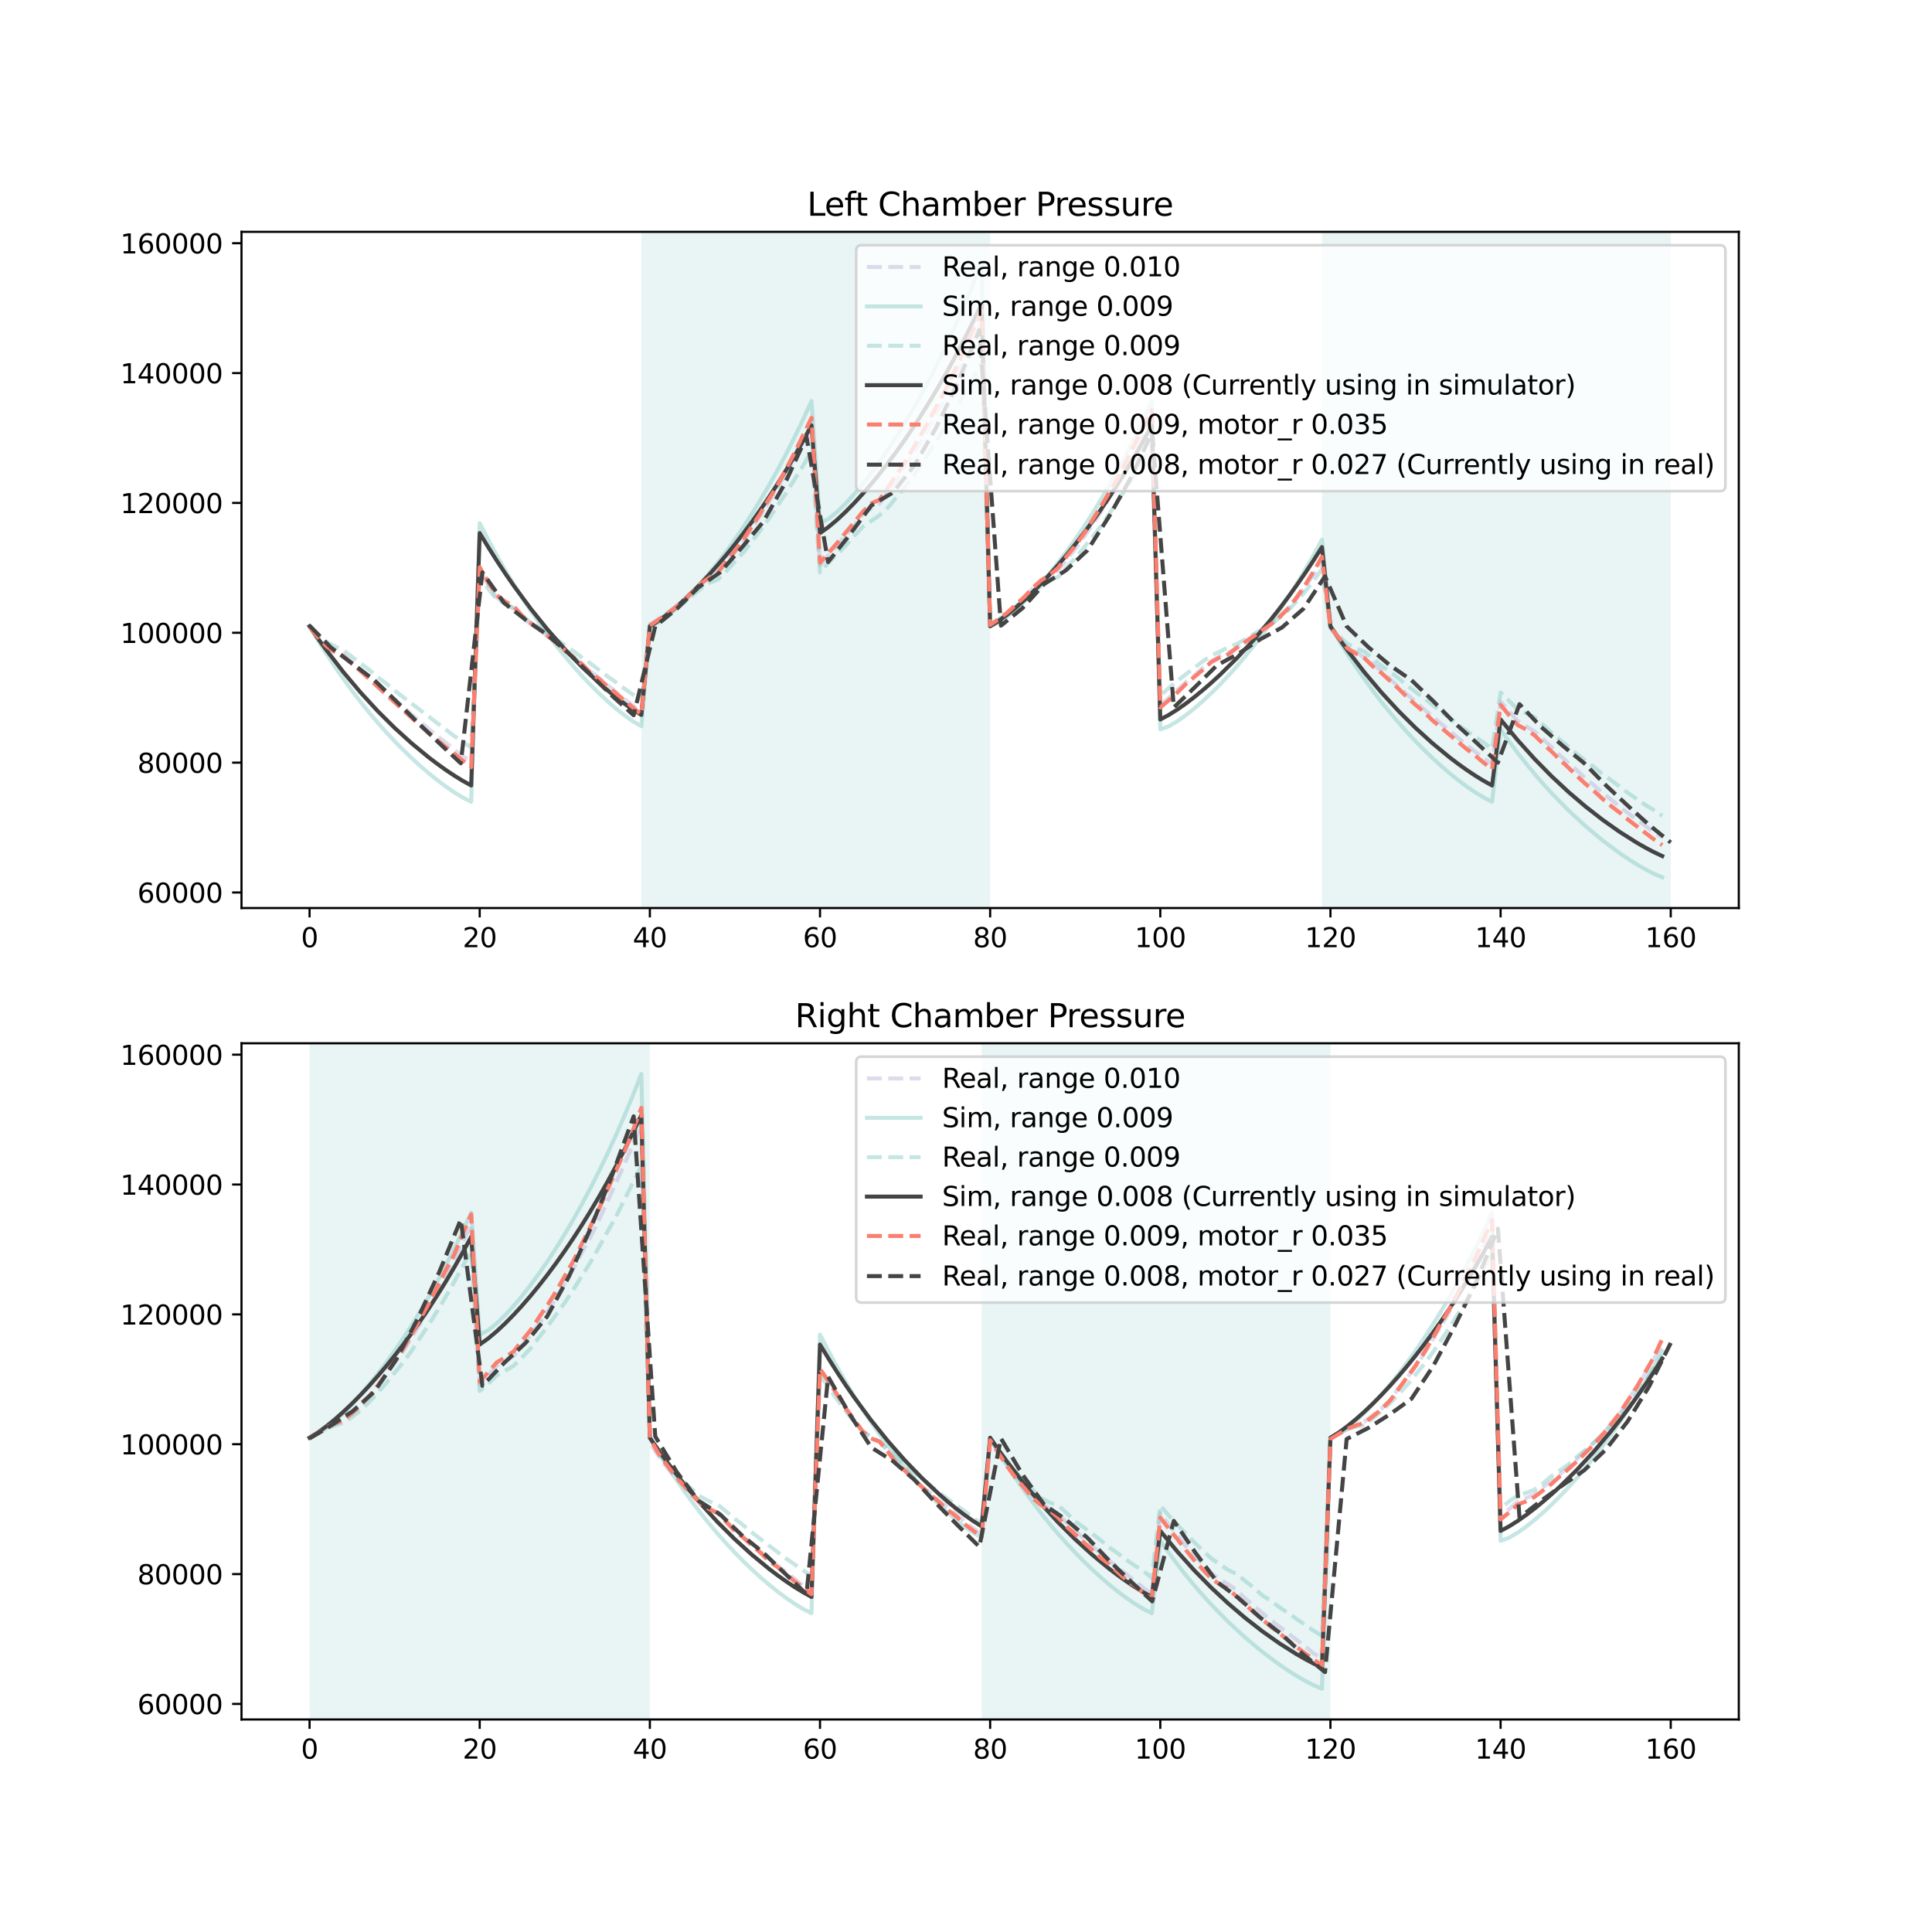 <?xml version="1.0" encoding="utf-8" standalone="no"?>
<!DOCTYPE svg PUBLIC "-//W3C//DTD SVG 1.1//EN"
  "http://www.w3.org/Graphics/SVG/1.1/DTD/svg11.dtd">
<svg xmlns:xlink="http://www.w3.org/1999/xlink" width="720pt" height="720pt" viewBox="0 0 720 720" xmlns="http://www.w3.org/2000/svg" version="1.1">
 <defs>
  <style type="text/css">*{stroke-linejoin: round; stroke-linecap: butt}</style>
 </defs>
 <g id="figure_1">
  <g id="patch_1">
   <path d="M 0 720 
L 720 720 
L 720 0 
L 0 0 
z
" style="fill: #ffffff"/>
  </g>
  <g id="axes_1">
   <g id="patch_2">
    <path d="M 90 338.4 
L 648 338.4 
L 648 86.4 
L 90 86.4 
z
" style="fill: #ffffff"/>
   </g>
   <g id="patch_3">
    <path d="M 239.011 338.4 
L 239.011 86.4 
L 369 86.4 
L 369 338.4 
z
" clip-path="url(#pf221b99d78)" style="fill: #8ecfc9; opacity: 0.2"/>
   </g>
   <g id="patch_4">
    <path d="M 492.648 338.4 
L 492.648 86.4 
L 622.636 86.4 
L 622.636 338.4 
z
" clip-path="url(#pf221b99d78)" style="fill: #8ecfc9; opacity: 0.2"/>
   </g>
   <g id="matplotlib.axis_1">
    <g id="xtick_1">
     <g id="line2d_1">
      <defs>
       <path id="m28f7c016bf" d="M 0 0 
L 0 3.5 
" style="stroke: #000000; stroke-width: 0.8"/>
      </defs>
      <g>
       <use xlink:href="#m28f7c016bf" x="115.364" y="338.4" style="stroke: #000000; stroke-width: 0.8"/>
      </g>
     </g>
     <g id="text_1">
      <!-- 0 -->
      <g transform="translate(112.182 352.998) scale(0.1 -0.1)">
       <defs>
        <path id="DejaVuSans-30" d="M 2034 4250 
Q 1547 4250 1301 3770 
Q 1056 3291 1056 2328 
Q 1056 1369 1301 889 
Q 1547 409 2034 409 
Q 2525 409 2770 889 
Q 3016 1369 3016 2328 
Q 3016 3291 2770 3770 
Q 2525 4250 2034 4250 
z
M 2034 4750 
Q 2819 4750 3233 4129 
Q 3647 3509 3647 2328 
Q 3647 1150 3233 529 
Q 2819 -91 2034 -91 
Q 1250 -91 836 529 
Q 422 1150 422 2328 
Q 422 3509 836 4129 
Q 1250 4750 2034 4750 
z
" transform="scale(0.016)"/>
       </defs>
       <use xlink:href="#DejaVuSans-30"/>
      </g>
     </g>
    </g>
    <g id="xtick_2">
     <g id="line2d_2">
      <g>
       <use xlink:href="#m28f7c016bf" x="178.773" y="338.4" style="stroke: #000000; stroke-width: 0.8"/>
      </g>
     </g>
     <g id="text_2">
      <!-- 20 -->
      <g transform="translate(172.41 352.998) scale(0.1 -0.1)">
       <defs>
        <path id="DejaVuSans-32" d="M 1228 531 
L 3431 531 
L 3431 0 
L 469 0 
L 469 531 
Q 828 903 1448 1529 
Q 2069 2156 2228 2338 
Q 2531 2678 2651 2914 
Q 2772 3150 2772 3378 
Q 2772 3750 2511 3984 
Q 2250 4219 1831 4219 
Q 1534 4219 1204 4116 
Q 875 4013 500 3803 
L 500 4441 
Q 881 4594 1212 4672 
Q 1544 4750 1819 4750 
Q 2544 4750 2975 4387 
Q 3406 4025 3406 3419 
Q 3406 3131 3298 2873 
Q 3191 2616 2906 2266 
Q 2828 2175 2409 1742 
Q 1991 1309 1228 531 
z
" transform="scale(0.016)"/>
       </defs>
       <use xlink:href="#DejaVuSans-32"/>
       <use xlink:href="#DejaVuSans-30" x="63.623"/>
      </g>
     </g>
    </g>
    <g id="xtick_3">
     <g id="line2d_3">
      <g>
       <use xlink:href="#m28f7c016bf" x="242.182" y="338.4" style="stroke: #000000; stroke-width: 0.8"/>
      </g>
     </g>
     <g id="text_3">
      <!-- 40 -->
      <g transform="translate(235.819 352.998) scale(0.1 -0.1)">
       <defs>
        <path id="DejaVuSans-34" d="M 2419 4116 
L 825 1625 
L 2419 1625 
L 2419 4116 
z
M 2253 4666 
L 3047 4666 
L 3047 1625 
L 3713 1625 
L 3713 1100 
L 3047 1100 
L 3047 0 
L 2419 0 
L 2419 1100 
L 313 1100 
L 313 1709 
L 2253 4666 
z
" transform="scale(0.016)"/>
       </defs>
       <use xlink:href="#DejaVuSans-34"/>
       <use xlink:href="#DejaVuSans-30" x="63.623"/>
      </g>
     </g>
    </g>
    <g id="xtick_4">
     <g id="line2d_4">
      <g>
       <use xlink:href="#m28f7c016bf" x="305.591" y="338.4" style="stroke: #000000; stroke-width: 0.8"/>
      </g>
     </g>
     <g id="text_4">
      <!-- 60 -->
      <g transform="translate(299.228 352.998) scale(0.1 -0.1)">
       <defs>
        <path id="DejaVuSans-36" d="M 2113 2584 
Q 1688 2584 1439 2293 
Q 1191 2003 1191 1497 
Q 1191 994 1439 701 
Q 1688 409 2113 409 
Q 2538 409 2786 701 
Q 3034 994 3034 1497 
Q 3034 2003 2786 2293 
Q 2538 2584 2113 2584 
z
M 3366 4563 
L 3366 3988 
Q 3128 4100 2886 4159 
Q 2644 4219 2406 4219 
Q 1781 4219 1451 3797 
Q 1122 3375 1075 2522 
Q 1259 2794 1537 2939 
Q 1816 3084 2150 3084 
Q 2853 3084 3261 2657 
Q 3669 2231 3669 1497 
Q 3669 778 3244 343 
Q 2819 -91 2113 -91 
Q 1303 -91 875 529 
Q 447 1150 447 2328 
Q 447 3434 972 4092 
Q 1497 4750 2381 4750 
Q 2619 4750 2861 4703 
Q 3103 4656 3366 4563 
z
" transform="scale(0.016)"/>
       </defs>
       <use xlink:href="#DejaVuSans-36"/>
       <use xlink:href="#DejaVuSans-30" x="63.623"/>
      </g>
     </g>
    </g>
    <g id="xtick_5">
     <g id="line2d_5">
      <g>
       <use xlink:href="#m28f7c016bf" x="369" y="338.4" style="stroke: #000000; stroke-width: 0.8"/>
      </g>
     </g>
     <g id="text_5">
      <!-- 80 -->
      <g transform="translate(362.637 352.998) scale(0.1 -0.1)">
       <defs>
        <path id="DejaVuSans-38" d="M 2034 2216 
Q 1584 2216 1326 1975 
Q 1069 1734 1069 1313 
Q 1069 891 1326 650 
Q 1584 409 2034 409 
Q 2484 409 2743 651 
Q 3003 894 3003 1313 
Q 3003 1734 2745 1975 
Q 2488 2216 2034 2216 
z
M 1403 2484 
Q 997 2584 770 2862 
Q 544 3141 544 3541 
Q 544 4100 942 4425 
Q 1341 4750 2034 4750 
Q 2731 4750 3128 4425 
Q 3525 4100 3525 3541 
Q 3525 3141 3298 2862 
Q 3072 2584 2669 2484 
Q 3125 2378 3379 2068 
Q 3634 1759 3634 1313 
Q 3634 634 3220 271 
Q 2806 -91 2034 -91 
Q 1263 -91 848 271 
Q 434 634 434 1313 
Q 434 1759 690 2068 
Q 947 2378 1403 2484 
z
M 1172 3481 
Q 1172 3119 1398 2916 
Q 1625 2713 2034 2713 
Q 2441 2713 2670 2916 
Q 2900 3119 2900 3481 
Q 2900 3844 2670 4047 
Q 2441 4250 2034 4250 
Q 1625 4250 1398 4047 
Q 1172 3844 1172 3481 
z
" transform="scale(0.016)"/>
       </defs>
       <use xlink:href="#DejaVuSans-38"/>
       <use xlink:href="#DejaVuSans-30" x="63.623"/>
      </g>
     </g>
    </g>
    <g id="xtick_6">
     <g id="line2d_6">
      <g>
       <use xlink:href="#m28f7c016bf" x="432.409" y="338.4" style="stroke: #000000; stroke-width: 0.8"/>
      </g>
     </g>
     <g id="text_6">
      <!-- 100 -->
      <g transform="translate(422.865 352.998) scale(0.1 -0.1)">
       <defs>
        <path id="DejaVuSans-31" d="M 794 531 
L 1825 531 
L 1825 4091 
L 703 3866 
L 703 4441 
L 1819 4666 
L 2450 4666 
L 2450 531 
L 3481 531 
L 3481 0 
L 794 0 
L 794 531 
z
" transform="scale(0.016)"/>
       </defs>
       <use xlink:href="#DejaVuSans-31"/>
       <use xlink:href="#DejaVuSans-30" x="63.623"/>
       <use xlink:href="#DejaVuSans-30" x="127.246"/>
      </g>
     </g>
    </g>
    <g id="xtick_7">
     <g id="line2d_7">
      <g>
       <use xlink:href="#m28f7c016bf" x="495.818" y="338.4" style="stroke: #000000; stroke-width: 0.8"/>
      </g>
     </g>
     <g id="text_7">
      <!-- 120 -->
      <g transform="translate(486.274 352.998) scale(0.1 -0.1)">
       <use xlink:href="#DejaVuSans-31"/>
       <use xlink:href="#DejaVuSans-32" x="63.623"/>
       <use xlink:href="#DejaVuSans-30" x="127.246"/>
      </g>
     </g>
    </g>
    <g id="xtick_8">
     <g id="line2d_8">
      <g>
       <use xlink:href="#m28f7c016bf" x="559.227" y="338.4" style="stroke: #000000; stroke-width: 0.8"/>
      </g>
     </g>
     <g id="text_8">
      <!-- 140 -->
      <g transform="translate(549.684 352.998) scale(0.1 -0.1)">
       <use xlink:href="#DejaVuSans-31"/>
       <use xlink:href="#DejaVuSans-34" x="63.623"/>
       <use xlink:href="#DejaVuSans-30" x="127.246"/>
      </g>
     </g>
    </g>
    <g id="xtick_9">
     <g id="line2d_9">
      <g>
       <use xlink:href="#m28f7c016bf" x="622.636" y="338.4" style="stroke: #000000; stroke-width: 0.8"/>
      </g>
     </g>
     <g id="text_9">
      <!-- 160 -->
      <g transform="translate(613.093 352.998) scale(0.1 -0.1)">
       <use xlink:href="#DejaVuSans-31"/>
       <use xlink:href="#DejaVuSans-36" x="63.623"/>
       <use xlink:href="#DejaVuSans-30" x="127.246"/>
      </g>
     </g>
    </g>
   </g>
   <g id="matplotlib.axis_2">
    <g id="ytick_1">
     <g id="line2d_10">
      <defs>
       <path id="mffdac5bf01" d="M 0 0 
L -3.5 0 
" style="stroke: #000000; stroke-width: 0.8"/>
      </defs>
      <g>
       <use xlink:href="#mffdac5bf01" x="90" y="332.603" style="stroke: #000000; stroke-width: 0.8"/>
      </g>
     </g>
     <g id="text_10">
      <!-- 60000 -->
      <g transform="translate(51.188 336.403) scale(0.1 -0.1)">
       <use xlink:href="#DejaVuSans-36"/>
       <use xlink:href="#DejaVuSans-30" x="63.623"/>
       <use xlink:href="#DejaVuSans-30" x="127.246"/>
       <use xlink:href="#DejaVuSans-30" x="190.869"/>
       <use xlink:href="#DejaVuSans-30" x="254.492"/>
      </g>
     </g>
    </g>
    <g id="ytick_2">
     <g id="line2d_11">
      <g>
       <use xlink:href="#mffdac5bf01" x="90" y="284.211" style="stroke: #000000; stroke-width: 0.8"/>
      </g>
     </g>
     <g id="text_11">
      <!-- 80000 -->
      <g transform="translate(51.188 288.011) scale(0.1 -0.1)">
       <use xlink:href="#DejaVuSans-38"/>
       <use xlink:href="#DejaVuSans-30" x="63.623"/>
       <use xlink:href="#DejaVuSans-30" x="127.246"/>
       <use xlink:href="#DejaVuSans-30" x="190.869"/>
       <use xlink:href="#DejaVuSans-30" x="254.492"/>
      </g>
     </g>
    </g>
    <g id="ytick_3">
     <g id="line2d_12">
      <g>
       <use xlink:href="#mffdac5bf01" x="90" y="235.82" style="stroke: #000000; stroke-width: 0.8"/>
      </g>
     </g>
     <g id="text_12">
      <!-- 100000 -->
      <g transform="translate(44.825 239.619) scale(0.1 -0.1)">
       <use xlink:href="#DejaVuSans-31"/>
       <use xlink:href="#DejaVuSans-30" x="63.623"/>
       <use xlink:href="#DejaVuSans-30" x="127.246"/>
       <use xlink:href="#DejaVuSans-30" x="190.869"/>
       <use xlink:href="#DejaVuSans-30" x="254.492"/>
       <use xlink:href="#DejaVuSans-30" x="318.115"/>
      </g>
     </g>
    </g>
    <g id="ytick_4">
     <g id="line2d_13">
      <g>
       <use xlink:href="#mffdac5bf01" x="90" y="187.428" style="stroke: #000000; stroke-width: 0.8"/>
      </g>
     </g>
     <g id="text_13">
      <!-- 120000 -->
      <g transform="translate(44.825 191.227) scale(0.1 -0.1)">
       <use xlink:href="#DejaVuSans-31"/>
       <use xlink:href="#DejaVuSans-32" x="63.623"/>
       <use xlink:href="#DejaVuSans-30" x="127.246"/>
       <use xlink:href="#DejaVuSans-30" x="190.869"/>
       <use xlink:href="#DejaVuSans-30" x="254.492"/>
       <use xlink:href="#DejaVuSans-30" x="318.115"/>
      </g>
     </g>
    </g>
    <g id="ytick_5">
     <g id="line2d_14">
      <g>
       <use xlink:href="#mffdac5bf01" x="90" y="139.036" style="stroke: #000000; stroke-width: 0.8"/>
      </g>
     </g>
     <g id="text_14">
      <!-- 140000 -->
      <g transform="translate(44.825 142.835) scale(0.1 -0.1)">
       <use xlink:href="#DejaVuSans-31"/>
       <use xlink:href="#DejaVuSans-34" x="63.623"/>
       <use xlink:href="#DejaVuSans-30" x="127.246"/>
       <use xlink:href="#DejaVuSans-30" x="190.869"/>
       <use xlink:href="#DejaVuSans-30" x="254.492"/>
       <use xlink:href="#DejaVuSans-30" x="318.115"/>
      </g>
     </g>
    </g>
    <g id="ytick_6">
     <g id="line2d_15">
      <g>
       <use xlink:href="#mffdac5bf01" x="90" y="90.644" style="stroke: #000000; stroke-width: 0.8"/>
      </g>
     </g>
     <g id="text_15">
      <!-- 160000 -->
      <g transform="translate(44.825 94.443) scale(0.1 -0.1)">
       <use xlink:href="#DejaVuSans-31"/>
       <use xlink:href="#DejaVuSans-36" x="63.623"/>
       <use xlink:href="#DejaVuSans-30" x="127.246"/>
       <use xlink:href="#DejaVuSans-30" x="190.869"/>
       <use xlink:href="#DejaVuSans-30" x="254.492"/>
       <use xlink:href="#DejaVuSans-30" x="318.115"/>
      </g>
     </g>
    </g>
   </g>
   <g id="line2d_16">
    <path d="M 115.364 233.642 
L 121.705 240.901 
L 124.875 242.352 
L 128.045 244.046 
L 134.386 249.369 
L 137.557 252.273 
L 140.727 254.934 
L 143.898 258.08 
L 147.068 260.983 
L 150.239 263.403 
L 153.409 266.306 
L 162.92 274.291 
L 166.091 276.711 
L 169.261 279.372 
L 172.432 281.792 
L 175.602 283.969 
L 178.773 212.833 
L 181.943 217.915 
L 185.114 222.754 
L 188.284 224.931 
L 191.455 226.867 
L 194.625 230.013 
L 197.795 232.674 
L 200.966 234.61 
L 204.136 237.271 
L 207.307 239.449 
L 210.477 242.352 
L 213.648 244.772 
L 219.989 250.095 
L 223.159 252.515 
L 232.67 260.499 
L 239.011 265.339 
L 242.182 232.674 
L 245.352 230.738 
L 248.523 228.561 
L 251.693 226.141 
L 254.864 223.48 
L 258.034 220.334 
L 261.205 217.673 
L 264.375 215.253 
L 267.545 213.317 
L 270.716 209.688 
L 273.886 205.817 
L 277.057 201.703 
L 283.398 192.025 
L 286.568 186.944 
L 289.739 181.621 
L 292.909 176.539 
L 296.08 170.732 
L 299.25 164.683 
L 302.42 158.151 
L 305.591 210.656 
L 311.932 203.397 
L 315.102 199.526 
L 318.273 195.896 
L 321.443 191.783 
L 324.614 189.363 
L 327.784 187.67 
L 334.125 178.959 
L 337.295 174.12 
L 343.636 163.958 
L 353.148 146.536 
L 356.318 140.487 
L 359.489 133.955 
L 365.83 120.163 
L 369 232.916 
L 375.341 228.561 
L 378.511 225.899 
L 381.682 222.754 
L 384.852 219.366 
L 388.023 216.705 
L 391.193 214.527 
L 394.364 212.591 
L 397.534 208.478 
L 400.705 204.607 
L 403.875 200.251 
L 407.045 195.654 
L 410.216 190.815 
L 413.386 185.492 
L 416.557 179.927 
L 419.727 174.604 
L 422.898 168.797 
L 429.239 155.973 
L 432.409 262.919 
L 441.92 254.208 
L 445.091 251.789 
L 448.261 248.885 
L 451.432 246.466 
L 454.602 244.53 
L 457.773 243.32 
L 460.943 241.385 
L 464.114 238.965 
L 467.284 236.787 
L 470.455 234.852 
L 473.625 232.674 
L 476.795 230.013 
L 479.966 226.867 
L 483.136 223.238 
L 486.307 218.882 
L 489.477 214.043 
L 492.648 208.962 
L 495.818 234.126 
L 498.989 237.513 
L 502.159 241.385 
L 505.33 243.078 
L 508.5 245.014 
L 511.67 247.434 
L 514.841 250.095 
L 524.352 258.806 
L 527.523 261.467 
L 530.693 264.371 
L 546.545 277.679 
L 552.886 282.518 
L 556.057 284.695 
L 559.227 261.467 
L 565.568 268.726 
L 571.909 272.597 
L 578.25 278.404 
L 581.42 281.55 
L 584.591 284.453 
L 587.761 287.115 
L 590.932 290.26 
L 594.102 292.68 
L 597.273 295.584 
L 600.443 298.003 
L 603.614 300.665 
L 609.955 305.504 
L 613.125 307.682 
L 616.295 310.101 
L 619.466 312.037 
L 619.466 312.037 
" clip-path="url(#pf221b99d78)" style="fill: none; stroke-dasharray: 5.55,2.4; stroke-dashoffset: 0; stroke: #beb8dc; stroke-opacity: 0.5; stroke-width: 1.5"/>
   </g>
   <g id="line2d_17">
    <path d="M 115.364 233.4 
L 118.534 238.711 
L 121.705 243.757 
L 124.875 248.554 
L 128.045 253.118 
L 131.216 257.461 
L 134.386 261.595 
L 137.557 265.531 
L 140.727 269.278 
L 143.898 272.844 
L 147.068 276.236 
L 150.239 279.458 
L 153.409 282.514 
L 156.58 285.407 
L 159.75 288.134 
L 162.92 290.692 
L 166.091 293.07 
L 169.261 295.248 
L 172.432 297.186 
L 175.602 298.798 
L 178.773 194.967 
L 181.943 201.114 
L 185.114 206.953 
L 188.284 212.505 
L 191.455 217.786 
L 194.625 222.812 
L 197.795 227.597 
L 200.966 232.152 
L 204.136 236.488 
L 207.307 240.615 
L 210.477 244.54 
L 213.648 248.269 
L 216.818 251.806 
L 219.989 255.153 
L 223.159 258.309 
L 226.33 261.269 
L 229.5 264.021 
L 232.67 266.542 
L 235.841 268.785 
L 239.011 270.65 
L 242.182 233.4 
L 245.352 231.997 
L 248.523 229.784 
L 251.693 227.122 
L 254.864 224.131 
L 258.034 220.866 
L 261.205 217.353 
L 264.375 213.608 
L 267.545 209.636 
L 270.716 205.439 
L 273.886 201.014 
L 277.057 196.357 
L 280.227 191.46 
L 283.398 186.315 
L 286.568 180.91 
L 289.739 175.232 
L 292.909 169.268 
L 296.08 163.001 
L 299.25 156.413 
L 302.42 149.484 
L 305.591 194.967 
L 308.761 193.344 
L 311.932 190.783 
L 315.102 187.702 
L 318.273 184.241 
L 321.443 180.462 
L 324.614 176.397 
L 327.784 172.063 
L 330.955 167.467 
L 334.125 162.609 
L 337.295 157.489 
L 340.466 152.099 
L 343.636 146.432 
L 346.807 140.477 
L 349.977 134.222 
L 353.148 127.652 
L 356.318 120.75 
L 359.489 113.498 
L 362.659 105.874 
L 365.83 97.855 
L 369 233.4 
L 372.17 231.997 
L 375.341 229.784 
L 378.511 227.122 
L 381.682 224.131 
L 384.852 220.866 
L 388.023 217.353 
L 391.193 213.608 
L 394.364 209.636 
L 397.534 205.439 
L 400.705 201.014 
L 403.875 196.357 
L 407.045 191.46 
L 410.216 186.315 
L 413.386 180.91 
L 416.557 175.232 
L 419.727 169.268 
L 422.898 163.001 
L 426.068 156.413 
L 429.239 149.484 
L 432.409 271.832 
L 435.58 270.65 
L 438.75 268.785 
L 441.92 266.542 
L 445.091 264.021 
L 448.261 261.269 
L 451.432 258.309 
L 454.602 255.153 
L 457.773 251.806 
L 460.943 248.269 
L 464.114 244.54 
L 467.284 240.615 
L 470.455 236.488 
L 473.625 232.152 
L 476.795 227.597 
L 479.966 222.812 
L 483.136 217.786 
L 486.307 212.505 
L 489.477 206.953 
L 492.648 201.114 
L 495.818 233.4 
L 498.989 238.711 
L 502.159 243.757 
L 505.33 248.554 
L 508.5 253.118 
L 511.67 257.461 
L 514.841 261.595 
L 518.011 265.531 
L 521.182 269.278 
L 524.352 272.844 
L 527.523 276.236 
L 530.693 279.458 
L 533.864 282.514 
L 537.034 285.407 
L 540.205 288.134 
L 543.375 290.692 
L 546.545 293.07 
L 549.716 295.248 
L 552.886 297.186 
L 556.057 298.798 
L 559.227 271.832 
L 562.398 276.308 
L 565.568 280.56 
L 568.739 284.603 
L 571.909 288.449 
L 575.08 292.109 
L 578.25 295.594 
L 584.591 302.068 
L 590.932 307.932 
L 597.273 313.223 
L 603.614 317.959 
L 606.784 320.114 
L 609.955 322.118 
L 613.125 323.954 
L 616.295 325.587 
L 619.466 326.945 
L 619.466 326.945 
" clip-path="url(#pf221b99d78)" style="fill: none; stroke: #8ecfc9; stroke-opacity: 0.5; stroke-width: 1.5; stroke-linecap: square"/>
   </g>
   <g id="line2d_18">
    <path d="M 115.364 233.642 
L 118.534 236.545 
L 121.705 239.207 
L 124.875 240.901 
L 128.045 242.352 
L 137.557 249.611 
L 140.727 252.273 
L 143.898 254.692 
L 147.068 257.354 
L 169.261 274.291 
L 175.602 278.646 
L 178.773 215.011 
L 181.943 219.366 
L 185.114 223.48 
L 188.284 224.931 
L 191.455 226.625 
L 194.625 229.529 
L 197.795 231.948 
L 200.966 233.884 
L 213.648 242.594 
L 216.818 245.014 
L 219.989 247.192 
L 226.33 252.031 
L 229.5 254.208 
L 232.67 256.628 
L 239.011 260.983 
L 242.182 233.158 
L 245.352 230.98 
L 248.523 229.045 
L 254.864 224.689 
L 261.205 219.366 
L 264.375 217.189 
L 267.545 215.979 
L 270.716 212.833 
L 273.886 209.204 
L 277.057 205.817 
L 283.398 197.59 
L 286.568 193.235 
L 289.739 188.395 
L 292.909 183.798 
L 299.25 173.636 
L 302.42 168.071 
L 305.591 213.317 
L 308.761 209.688 
L 315.102 203.397 
L 318.273 199.768 
L 321.443 196.38 
L 327.784 192.025 
L 330.955 189.121 
L 337.295 181.379 
L 340.466 177.265 
L 343.636 172.668 
L 346.807 167.829 
L 349.977 162.748 
L 353.148 157.425 
L 356.318 152.344 
L 359.489 146.536 
L 362.659 140.971 
L 365.83 134.68 
L 369 232.916 
L 372.17 230.98 
L 378.511 226.625 
L 381.682 223.964 
L 384.852 221.06 
L 388.023 218.398 
L 391.193 215.979 
L 394.364 215.011 
L 397.534 211.382 
L 400.705 207.994 
L 407.045 200.251 
L 410.216 196.138 
L 413.386 191.541 
L 422.898 177.023 
L 426.068 171.7 
L 429.239 166.135 
L 432.409 259.29 
L 435.58 256.386 
L 438.75 253.725 
L 448.261 246.466 
L 451.432 244.288 
L 454.602 242.836 
L 457.773 241.143 
L 460.943 239.933 
L 464.114 238.239 
L 470.455 234.368 
L 473.625 232.674 
L 476.795 230.254 
L 479.966 227.593 
L 483.136 224.205 
L 486.307 220.576 
L 489.477 216.463 
L 492.648 212.108 
L 495.818 233.884 
L 498.989 237.029 
L 502.159 239.933 
L 505.33 241.627 
L 508.5 242.836 
L 514.841 248.159 
L 518.011 250.337 
L 521.182 252.757 
L 524.352 255.418 
L 540.205 267.516 
L 543.375 270.178 
L 552.886 276.711 
L 556.057 279.13 
L 559.227 258.08 
L 565.568 264.371 
L 571.909 267.274 
L 578.25 273.081 
L 587.761 281.066 
L 594.102 285.905 
L 597.273 288.567 
L 600.443 290.744 
L 606.784 295.584 
L 613.125 299.939 
L 616.295 301.874 
L 619.466 304.052 
L 619.466 304.052 
" clip-path="url(#pf221b99d78)" style="fill: none; stroke-dasharray: 5.55,2.4; stroke-dashoffset: 0; stroke: #8ecfc9; stroke-opacity: 0.5; stroke-width: 1.5"/>
   </g>
   <g id="line2d_19">
    <path d="M 115.364 233.4 
L 118.534 237.983 
L 121.705 242.364 
L 128.045 250.566 
L 134.386 258.078 
L 140.727 264.962 
L 147.068 271.263 
L 153.409 277.015 
L 159.75 282.234 
L 162.92 284.642 
L 166.091 286.909 
L 169.261 289.027 
L 172.432 290.978 
L 175.602 292.73 
L 178.773 198.668 
L 181.943 203.902 
L 185.114 208.906 
L 188.284 213.693 
L 191.455 218.274 
L 197.795 226.854 
L 204.136 234.715 
L 210.477 241.912 
L 216.818 248.482 
L 223.159 254.442 
L 226.33 257.192 
L 229.5 259.782 
L 232.67 262.201 
L 235.841 264.429 
L 239.011 266.431 
L 242.182 233.4 
L 245.352 231.417 
L 248.523 229.083 
L 251.693 226.486 
L 254.864 223.667 
L 258.034 220.648 
L 261.205 217.442 
L 264.375 214.057 
L 267.545 210.494 
L 270.716 206.755 
L 273.886 202.836 
L 277.057 198.735 
L 280.227 194.447 
L 283.398 189.965 
L 286.568 185.283 
L 289.739 180.391 
L 292.909 175.281 
L 296.08 169.942 
L 299.25 164.362 
L 302.42 158.529 
L 305.591 198.668 
L 308.761 196.403 
L 311.932 193.738 
L 315.102 190.771 
L 318.273 187.551 
L 321.443 184.103 
L 324.614 180.442 
L 327.784 176.576 
L 330.955 172.507 
L 334.125 168.236 
L 337.295 163.76 
L 340.466 159.077 
L 343.636 154.179 
L 346.807 149.06 
L 349.977 143.712 
L 353.148 138.126 
L 356.318 132.289 
L 359.489 126.191 
L 362.659 119.818 
L 365.83 113.156 
L 369 233.4 
L 372.17 231.417 
L 375.341 229.083 
L 378.511 226.486 
L 381.682 223.667 
L 384.852 220.648 
L 388.023 217.442 
L 391.193 214.057 
L 394.364 210.494 
L 397.534 206.755 
L 400.705 202.836 
L 403.875 198.735 
L 407.045 194.447 
L 410.216 189.965 
L 413.386 185.283 
L 416.557 180.391 
L 419.727 175.281 
L 422.898 169.942 
L 426.068 164.362 
L 429.239 158.529 
L 432.409 268.132 
L 435.58 266.431 
L 438.75 264.429 
L 441.92 262.201 
L 445.091 259.782 
L 448.261 257.192 
L 451.432 254.442 
L 454.602 251.538 
L 460.943 245.274 
L 467.284 238.394 
L 473.625 230.871 
L 476.795 226.854 
L 479.966 222.657 
L 483.136 218.274 
L 486.307 213.693 
L 489.477 208.906 
L 492.648 203.902 
L 495.818 233.4 
L 498.989 237.983 
L 502.159 242.364 
L 508.5 250.566 
L 514.841 258.078 
L 521.182 264.962 
L 527.523 271.263 
L 533.864 277.015 
L 540.205 282.234 
L 543.375 284.642 
L 546.545 286.909 
L 549.716 289.027 
L 552.886 290.978 
L 556.057 292.73 
L 559.227 268.132 
L 565.568 275.823 
L 571.909 282.858 
L 578.25 289.303 
L 584.591 295.208 
L 590.932 300.614 
L 597.273 305.549 
L 603.614 310.026 
L 609.955 314.036 
L 613.125 315.853 
L 616.295 317.527 
L 619.466 319.03 
L 619.466 319.03 
" clip-path="url(#pf221b99d78)" style="fill: none; stroke: #444444; stroke-width: 1.5; stroke-linecap: square"/>
   </g>
   <g id="line2d_20">
    <path d="M 115.364 233.642 
L 118.534 237.513 
L 121.705 240.901 
L 124.875 243.078 
L 128.045 244.53 
L 131.216 247.434 
L 134.386 250.095 
L 156.58 270.42 
L 166.091 278.404 
L 169.261 280.824 
L 172.432 283.486 
L 175.602 285.905 
L 178.773 211.382 
L 181.943 216.947 
L 185.114 221.786 
L 188.284 224.205 
L 191.455 225.899 
L 194.625 229.529 
L 197.795 232.19 
L 207.307 239.449 
L 210.477 242.352 
L 213.648 244.772 
L 216.818 247.434 
L 219.989 250.579 
L 223.159 252.999 
L 239.011 266.306 
L 242.182 233.158 
L 248.523 228.803 
L 251.693 226.383 
L 254.864 223.722 
L 258.034 220.818 
L 261.205 217.431 
L 264.375 215.253 
L 267.545 213.317 
L 270.716 209.204 
L 273.886 205.333 
L 277.057 200.977 
L 283.398 191.299 
L 286.568 185.976 
L 289.739 180.895 
L 296.08 168.797 
L 302.42 155.731 
L 305.591 209.688 
L 311.932 202.429 
L 321.443 190.815 
L 324.614 187.67 
L 327.784 186.218 
L 330.955 181.621 
L 334.125 176.781 
L 337.295 172.184 
L 340.466 166.861 
L 343.636 161.296 
L 349.977 149.682 
L 353.148 143.633 
L 356.318 137.1 
L 365.83 115.808 
L 369 232.916 
L 372.17 230.738 
L 375.341 228.319 
L 381.682 222.512 
L 384.852 219.124 
L 388.023 216.221 
L 391.193 214.285 
L 394.364 211.624 
L 397.534 207.268 
L 400.705 203.397 
L 403.875 199.042 
L 410.216 188.879 
L 416.557 178.233 
L 429.239 152.827 
L 432.409 263.645 
L 435.58 260.983 
L 438.75 258.08 
L 441.92 254.934 
L 448.261 249.611 
L 451.432 246.708 
L 454.602 245.014 
L 457.773 243.804 
L 460.943 241.385 
L 473.625 232.674 
L 476.795 230.013 
L 479.966 226.867 
L 483.136 222.754 
L 486.307 218.156 
L 489.477 213.075 
L 492.648 207.51 
L 495.818 233.884 
L 502.159 241.627 
L 505.33 243.562 
L 508.5 245.256 
L 511.67 248.401 
L 514.841 250.821 
L 521.182 256.628 
L 524.352 259.774 
L 527.523 262.677 
L 530.693 265.339 
L 533.864 268.484 
L 546.545 279.13 
L 549.716 281.55 
L 552.886 284.211 
L 556.057 286.631 
L 559.227 262.677 
L 562.398 266.548 
L 565.568 270.178 
L 568.739 271.871 
L 571.909 274.049 
L 575.08 277.195 
L 578.25 280.098 
L 581.42 283.244 
L 584.591 286.147 
L 587.761 289.293 
L 590.932 292.196 
L 594.102 294.858 
L 597.273 297.761 
L 600.443 300.423 
L 603.614 302.842 
L 606.784 305.504 
L 616.295 312.763 
L 619.466 314.94 
L 619.466 314.94 
" clip-path="url(#pf221b99d78)" style="fill: none; stroke-dasharray: 5.55,2.4; stroke-dashoffset: 0; stroke: #fa7f6f; stroke-width: 1.5"/>
   </g>
   <g id="line2d_21">
    <path d="M 115.364 233.158 
L 123.416 241.385 
L 131.468 247.434 
L 139.519 253.483 
L 147.571 261.225 
L 155.623 269.21 
L 163.675 276.953 
L 171.727 284.453 
L 179.779 213.317 
L 187.831 224.689 
L 195.883 230.98 
L 203.935 236.545 
L 211.987 243.562 
L 220.039 251.305 
L 228.091 259.29 
L 236.143 266.548 
L 244.195 233.4 
L 252.247 226.867 
L 260.299 218.882 
L 268.351 213.317 
L 276.403 204.123 
L 284.455 194.444 
L 292.506 180.169 
L 300.558 162.748 
L 308.61 209.446 
L 316.662 199.284 
L 324.714 188.395 
L 332.766 183.556 
L 340.818 173.394 
L 348.87 159.36 
L 356.922 142.665 
L 364.974 123.066 
L 373.026 233.158 
L 381.078 226.625 
L 389.13 217.673 
L 397.182 212.591 
L 405.234 205.091 
L 413.286 192.509 
L 421.338 178.233 
L 429.39 161.054 
L 437.442 263.645 
L 445.494 255.902 
L 453.545 247.918 
L 461.597 243.562 
L 469.649 238.239 
L 477.701 233.884 
L 485.753 226.867 
L 493.805 214.769 
L 501.857 233.4 
L 509.909 241.143 
L 517.961 247.918 
L 526.013 253.483 
L 534.065 261.225 
L 542.117 269.452 
L 550.169 276.711 
L 558.221 284.211 
L 566.273 262.435 
L 574.325 270.904 
L 582.377 277.92 
L 590.429 284.453 
L 598.481 292.68 
L 606.532 300.181 
L 614.584 307.44 
L 622.636 313.972 
" clip-path="url(#pf221b99d78)" style="fill: none; stroke-dasharray: 5.55,2.4; stroke-dashoffset: 0; stroke: #444444; stroke-width: 1.5"/>
   </g>
   <g id="patch_5">
    <path d="M 90 338.4 
L 90 86.4 
" style="fill: none; stroke: #000000; stroke-width: 0.8; stroke-linejoin: miter; stroke-linecap: square"/>
   </g>
   <g id="patch_6">
    <path d="M 648 338.4 
L 648 86.4 
" style="fill: none; stroke: #000000; stroke-width: 0.8; stroke-linejoin: miter; stroke-linecap: square"/>
   </g>
   <g id="patch_7">
    <path d="M 90 338.4 
L 648 338.4 
" style="fill: none; stroke: #000000; stroke-width: 0.8; stroke-linejoin: miter; stroke-linecap: square"/>
   </g>
   <g id="patch_8">
    <path d="M 90 86.4 
L 648 86.4 
" style="fill: none; stroke: #000000; stroke-width: 0.8; stroke-linejoin: miter; stroke-linecap: square"/>
   </g>
   <g id="text_16">
    <!-- Left Chamber Pressure -->
    <g transform="translate(300.803 80.4) scale(0.12 -0.12)">
     <defs>
      <path id="DejaVuSans-4c" d="M 628 4666 
L 1259 4666 
L 1259 531 
L 3531 531 
L 3531 0 
L 628 0 
L 628 4666 
z
" transform="scale(0.016)"/>
      <path id="DejaVuSans-65" d="M 3597 1894 
L 3597 1613 
L 953 1613 
Q 991 1019 1311 708 
Q 1631 397 2203 397 
Q 2534 397 2845 478 
Q 3156 559 3463 722 
L 3463 178 
Q 3153 47 2828 -22 
Q 2503 -91 2169 -91 
Q 1331 -91 842 396 
Q 353 884 353 1716 
Q 353 2575 817 3079 
Q 1281 3584 2069 3584 
Q 2775 3584 3186 3129 
Q 3597 2675 3597 1894 
z
M 3022 2063 
Q 3016 2534 2758 2815 
Q 2500 3097 2075 3097 
Q 1594 3097 1305 2825 
Q 1016 2553 972 2059 
L 3022 2063 
z
" transform="scale(0.016)"/>
      <path id="DejaVuSans-66" d="M 2375 4863 
L 2375 4384 
L 1825 4384 
Q 1516 4384 1395 4259 
Q 1275 4134 1275 3809 
L 1275 3500 
L 2222 3500 
L 2222 3053 
L 1275 3053 
L 1275 0 
L 697 0 
L 697 3053 
L 147 3053 
L 147 3500 
L 697 3500 
L 697 3744 
Q 697 4328 969 4595 
Q 1241 4863 1831 4863 
L 2375 4863 
z
" transform="scale(0.016)"/>
      <path id="DejaVuSans-74" d="M 1172 4494 
L 1172 3500 
L 2356 3500 
L 2356 3053 
L 1172 3053 
L 1172 1153 
Q 1172 725 1289 603 
Q 1406 481 1766 481 
L 2356 481 
L 2356 0 
L 1766 0 
Q 1100 0 847 248 
Q 594 497 594 1153 
L 594 3053 
L 172 3053 
L 172 3500 
L 594 3500 
L 594 4494 
L 1172 4494 
z
" transform="scale(0.016)"/>
      <path id="DejaVuSans-20" transform="scale(0.016)"/>
      <path id="DejaVuSans-43" d="M 4122 4306 
L 4122 3641 
Q 3803 3938 3442 4084 
Q 3081 4231 2675 4231 
Q 1875 4231 1450 3742 
Q 1025 3253 1025 2328 
Q 1025 1406 1450 917 
Q 1875 428 2675 428 
Q 3081 428 3442 575 
Q 3803 722 4122 1019 
L 4122 359 
Q 3791 134 3420 21 
Q 3050 -91 2638 -91 
Q 1578 -91 968 557 
Q 359 1206 359 2328 
Q 359 3453 968 4101 
Q 1578 4750 2638 4750 
Q 3056 4750 3426 4639 
Q 3797 4528 4122 4306 
z
" transform="scale(0.016)"/>
      <path id="DejaVuSans-68" d="M 3513 2113 
L 3513 0 
L 2938 0 
L 2938 2094 
Q 2938 2591 2744 2837 
Q 2550 3084 2163 3084 
Q 1697 3084 1428 2787 
Q 1159 2491 1159 1978 
L 1159 0 
L 581 0 
L 581 4863 
L 1159 4863 
L 1159 2956 
Q 1366 3272 1645 3428 
Q 1925 3584 2291 3584 
Q 2894 3584 3203 3211 
Q 3513 2838 3513 2113 
z
" transform="scale(0.016)"/>
      <path id="DejaVuSans-61" d="M 2194 1759 
Q 1497 1759 1228 1600 
Q 959 1441 959 1056 
Q 959 750 1161 570 
Q 1363 391 1709 391 
Q 2188 391 2477 730 
Q 2766 1069 2766 1631 
L 2766 1759 
L 2194 1759 
z
M 3341 1997 
L 3341 0 
L 2766 0 
L 2766 531 
Q 2569 213 2275 61 
Q 1981 -91 1556 -91 
Q 1019 -91 701 211 
Q 384 513 384 1019 
Q 384 1609 779 1909 
Q 1175 2209 1959 2209 
L 2766 2209 
L 2766 2266 
Q 2766 2663 2505 2880 
Q 2244 3097 1772 3097 
Q 1472 3097 1187 3025 
Q 903 2953 641 2809 
L 641 3341 
Q 956 3463 1253 3523 
Q 1550 3584 1831 3584 
Q 2591 3584 2966 3190 
Q 3341 2797 3341 1997 
z
" transform="scale(0.016)"/>
      <path id="DejaVuSans-6d" d="M 3328 2828 
Q 3544 3216 3844 3400 
Q 4144 3584 4550 3584 
Q 5097 3584 5394 3201 
Q 5691 2819 5691 2113 
L 5691 0 
L 5113 0 
L 5113 2094 
Q 5113 2597 4934 2840 
Q 4756 3084 4391 3084 
Q 3944 3084 3684 2787 
Q 3425 2491 3425 1978 
L 3425 0 
L 2847 0 
L 2847 2094 
Q 2847 2600 2669 2842 
Q 2491 3084 2119 3084 
Q 1678 3084 1418 2786 
Q 1159 2488 1159 1978 
L 1159 0 
L 581 0 
L 581 3500 
L 1159 3500 
L 1159 2956 
Q 1356 3278 1631 3431 
Q 1906 3584 2284 3584 
Q 2666 3584 2933 3390 
Q 3200 3197 3328 2828 
z
" transform="scale(0.016)"/>
      <path id="DejaVuSans-62" d="M 3116 1747 
Q 3116 2381 2855 2742 
Q 2594 3103 2138 3103 
Q 1681 3103 1420 2742 
Q 1159 2381 1159 1747 
Q 1159 1113 1420 752 
Q 1681 391 2138 391 
Q 2594 391 2855 752 
Q 3116 1113 3116 1747 
z
M 1159 2969 
Q 1341 3281 1617 3432 
Q 1894 3584 2278 3584 
Q 2916 3584 3314 3078 
Q 3713 2572 3713 1747 
Q 3713 922 3314 415 
Q 2916 -91 2278 -91 
Q 1894 -91 1617 61 
Q 1341 213 1159 525 
L 1159 0 
L 581 0 
L 581 4863 
L 1159 4863 
L 1159 2969 
z
" transform="scale(0.016)"/>
      <path id="DejaVuSans-72" d="M 2631 2963 
Q 2534 3019 2420 3045 
Q 2306 3072 2169 3072 
Q 1681 3072 1420 2755 
Q 1159 2438 1159 1844 
L 1159 0 
L 581 0 
L 581 3500 
L 1159 3500 
L 1159 2956 
Q 1341 3275 1631 3429 
Q 1922 3584 2338 3584 
Q 2397 3584 2469 3576 
Q 2541 3569 2628 3553 
L 2631 2963 
z
" transform="scale(0.016)"/>
      <path id="DejaVuSans-50" d="M 1259 4147 
L 1259 2394 
L 2053 2394 
Q 2494 2394 2734 2622 
Q 2975 2850 2975 3272 
Q 2975 3691 2734 3919 
Q 2494 4147 2053 4147 
L 1259 4147 
z
M 628 4666 
L 2053 4666 
Q 2838 4666 3239 4311 
Q 3641 3956 3641 3272 
Q 3641 2581 3239 2228 
Q 2838 1875 2053 1875 
L 1259 1875 
L 1259 0 
L 628 0 
L 628 4666 
z
" transform="scale(0.016)"/>
      <path id="DejaVuSans-73" d="M 2834 3397 
L 2834 2853 
Q 2591 2978 2328 3040 
Q 2066 3103 1784 3103 
Q 1356 3103 1142 2972 
Q 928 2841 928 2578 
Q 928 2378 1081 2264 
Q 1234 2150 1697 2047 
L 1894 2003 
Q 2506 1872 2764 1633 
Q 3022 1394 3022 966 
Q 3022 478 2636 193 
Q 2250 -91 1575 -91 
Q 1294 -91 989 -36 
Q 684 19 347 128 
L 347 722 
Q 666 556 975 473 
Q 1284 391 1588 391 
Q 1994 391 2212 530 
Q 2431 669 2431 922 
Q 2431 1156 2273 1281 
Q 2116 1406 1581 1522 
L 1381 1569 
Q 847 1681 609 1914 
Q 372 2147 372 2553 
Q 372 3047 722 3315 
Q 1072 3584 1716 3584 
Q 2034 3584 2315 3537 
Q 2597 3491 2834 3397 
z
" transform="scale(0.016)"/>
      <path id="DejaVuSans-75" d="M 544 1381 
L 544 3500 
L 1119 3500 
L 1119 1403 
Q 1119 906 1312 657 
Q 1506 409 1894 409 
Q 2359 409 2629 706 
Q 2900 1003 2900 1516 
L 2900 3500 
L 3475 3500 
L 3475 0 
L 2900 0 
L 2900 538 
Q 2691 219 2414 64 
Q 2138 -91 1772 -91 
Q 1169 -91 856 284 
Q 544 659 544 1381 
z
M 1991 3584 
L 1991 3584 
z
" transform="scale(0.016)"/>
     </defs>
     <use xlink:href="#DejaVuSans-4c"/>
     <use xlink:href="#DejaVuSans-65" x="53.963"/>
     <use xlink:href="#DejaVuSans-66" x="115.486"/>
     <use xlink:href="#DejaVuSans-74" x="148.941"/>
     <use xlink:href="#DejaVuSans-20" x="188.15"/>
     <use xlink:href="#DejaVuSans-43" x="219.938"/>
     <use xlink:href="#DejaVuSans-68" x="289.762"/>
     <use xlink:href="#DejaVuSans-61" x="353.141"/>
     <use xlink:href="#DejaVuSans-6d" x="414.42"/>
     <use xlink:href="#DejaVuSans-62" x="511.832"/>
     <use xlink:href="#DejaVuSans-65" x="575.309"/>
     <use xlink:href="#DejaVuSans-72" x="636.832"/>
     <use xlink:href="#DejaVuSans-20" x="677.945"/>
     <use xlink:href="#DejaVuSans-50" x="709.732"/>
     <use xlink:href="#DejaVuSans-72" x="768.285"/>
     <use xlink:href="#DejaVuSans-65" x="807.148"/>
     <use xlink:href="#DejaVuSans-73" x="868.672"/>
     <use xlink:href="#DejaVuSans-73" x="920.771"/>
     <use xlink:href="#DejaVuSans-75" x="972.871"/>
     <use xlink:href="#DejaVuSans-72" x="1036.25"/>
     <use xlink:href="#DejaVuSans-65" x="1075.113"/>
    </g>
   </g>
   <g id="legend_1">
    <g id="patch_9">
     <path d="M 321.081 183.025 
L 641 183.025 
Q 643 183.025 643 181.025 
L 643 93.4 
Q 643 91.4 641 91.4 
L 321.081 91.4 
Q 319.081 91.4 319.081 93.4 
L 319.081 181.025 
Q 319.081 183.025 321.081 183.025 
z
" style="fill: #ffffff; opacity: 0.8; stroke: #cccccc; stroke-linejoin: miter"/>
    </g>
    <g id="line2d_22">
     <path d="M 323.081 99.498 
L 333.081 99.498 
L 343.081 99.498 
" style="fill: none; stroke-dasharray: 5.55,2.4; stroke-dashoffset: 0; stroke: #beb8dc; stroke-opacity: 0.5; stroke-width: 1.5"/>
    </g>
    <g id="text_17">
     <!-- Real, range 0.010 -->
     <g transform="translate(351.081 102.998) scale(0.1 -0.1)">
      <defs>
       <path id="DejaVuSans-52" d="M 2841 2188 
Q 3044 2119 3236 1894 
Q 3428 1669 3622 1275 
L 4263 0 
L 3584 0 
L 2988 1197 
Q 2756 1666 2539 1819 
Q 2322 1972 1947 1972 
L 1259 1972 
L 1259 0 
L 628 0 
L 628 4666 
L 2053 4666 
Q 2853 4666 3247 4331 
Q 3641 3997 3641 3322 
Q 3641 2881 3436 2590 
Q 3231 2300 2841 2188 
z
M 1259 4147 
L 1259 2491 
L 2053 2491 
Q 2509 2491 2742 2702 
Q 2975 2913 2975 3322 
Q 2975 3731 2742 3939 
Q 2509 4147 2053 4147 
L 1259 4147 
z
" transform="scale(0.016)"/>
       <path id="DejaVuSans-6c" d="M 603 4863 
L 1178 4863 
L 1178 0 
L 603 0 
L 603 4863 
z
" transform="scale(0.016)"/>
       <path id="DejaVuSans-2c" d="M 750 794 
L 1409 794 
L 1409 256 
L 897 -744 
L 494 -744 
L 750 256 
L 750 794 
z
" transform="scale(0.016)"/>
       <path id="DejaVuSans-6e" d="M 3513 2113 
L 3513 0 
L 2938 0 
L 2938 2094 
Q 2938 2591 2744 2837 
Q 2550 3084 2163 3084 
Q 1697 3084 1428 2787 
Q 1159 2491 1159 1978 
L 1159 0 
L 581 0 
L 581 3500 
L 1159 3500 
L 1159 2956 
Q 1366 3272 1645 3428 
Q 1925 3584 2291 3584 
Q 2894 3584 3203 3211 
Q 3513 2838 3513 2113 
z
" transform="scale(0.016)"/>
       <path id="DejaVuSans-67" d="M 2906 1791 
Q 2906 2416 2648 2759 
Q 2391 3103 1925 3103 
Q 1463 3103 1205 2759 
Q 947 2416 947 1791 
Q 947 1169 1205 825 
Q 1463 481 1925 481 
Q 2391 481 2648 825 
Q 2906 1169 2906 1791 
z
M 3481 434 
Q 3481 -459 3084 -895 
Q 2688 -1331 1869 -1331 
Q 1566 -1331 1297 -1286 
Q 1028 -1241 775 -1147 
L 775 -588 
Q 1028 -725 1275 -790 
Q 1522 -856 1778 -856 
Q 2344 -856 2625 -561 
Q 2906 -266 2906 331 
L 2906 616 
Q 2728 306 2450 153 
Q 2172 0 1784 0 
Q 1141 0 747 490 
Q 353 981 353 1791 
Q 353 2603 747 3093 
Q 1141 3584 1784 3584 
Q 2172 3584 2450 3431 
Q 2728 3278 2906 2969 
L 2906 3500 
L 3481 3500 
L 3481 434 
z
" transform="scale(0.016)"/>
       <path id="DejaVuSans-2e" d="M 684 794 
L 1344 794 
L 1344 0 
L 684 0 
L 684 794 
z
" transform="scale(0.016)"/>
      </defs>
      <use xlink:href="#DejaVuSans-52"/>
      <use xlink:href="#DejaVuSans-65" x="64.982"/>
      <use xlink:href="#DejaVuSans-61" x="126.506"/>
      <use xlink:href="#DejaVuSans-6c" x="187.785"/>
      <use xlink:href="#DejaVuSans-2c" x="215.568"/>
      <use xlink:href="#DejaVuSans-20" x="247.355"/>
      <use xlink:href="#DejaVuSans-72" x="279.143"/>
      <use xlink:href="#DejaVuSans-61" x="320.256"/>
      <use xlink:href="#DejaVuSans-6e" x="381.535"/>
      <use xlink:href="#DejaVuSans-67" x="444.914"/>
      <use xlink:href="#DejaVuSans-65" x="508.391"/>
      <use xlink:href="#DejaVuSans-20" x="569.914"/>
      <use xlink:href="#DejaVuSans-30" x="601.701"/>
      <use xlink:href="#DejaVuSans-2e" x="665.324"/>
      <use xlink:href="#DejaVuSans-30" x="697.111"/>
      <use xlink:href="#DejaVuSans-31" x="760.734"/>
      <use xlink:href="#DejaVuSans-30" x="824.357"/>
     </g>
    </g>
    <g id="line2d_23">
     <path d="M 323.081 114.177 
L 333.081 114.177 
L 343.081 114.177 
" style="fill: none; stroke: #8ecfc9; stroke-opacity: 0.5; stroke-width: 1.5; stroke-linecap: square"/>
    </g>
    <g id="text_18">
     <!-- Sim, range 0.009 -->
     <g transform="translate(351.081 117.677) scale(0.1 -0.1)">
      <defs>
       <path id="DejaVuSans-53" d="M 3425 4513 
L 3425 3897 
Q 3066 4069 2747 4153 
Q 2428 4238 2131 4238 
Q 1616 4238 1336 4038 
Q 1056 3838 1056 3469 
Q 1056 3159 1242 3001 
Q 1428 2844 1947 2747 
L 2328 2669 
Q 3034 2534 3370 2195 
Q 3706 1856 3706 1288 
Q 3706 609 3251 259 
Q 2797 -91 1919 -91 
Q 1588 -91 1214 -16 
Q 841 59 441 206 
L 441 856 
Q 825 641 1194 531 
Q 1563 422 1919 422 
Q 2459 422 2753 634 
Q 3047 847 3047 1241 
Q 3047 1584 2836 1778 
Q 2625 1972 2144 2069 
L 1759 2144 
Q 1053 2284 737 2584 
Q 422 2884 422 3419 
Q 422 4038 858 4394 
Q 1294 4750 2059 4750 
Q 2388 4750 2728 4690 
Q 3069 4631 3425 4513 
z
" transform="scale(0.016)"/>
       <path id="DejaVuSans-69" d="M 603 3500 
L 1178 3500 
L 1178 0 
L 603 0 
L 603 3500 
z
M 603 4863 
L 1178 4863 
L 1178 4134 
L 603 4134 
L 603 4863 
z
" transform="scale(0.016)"/>
       <path id="DejaVuSans-39" d="M 703 97 
L 703 672 
Q 941 559 1184 500 
Q 1428 441 1663 441 
Q 2288 441 2617 861 
Q 2947 1281 2994 2138 
Q 2813 1869 2534 1725 
Q 2256 1581 1919 1581 
Q 1219 1581 811 2004 
Q 403 2428 403 3163 
Q 403 3881 828 4315 
Q 1253 4750 1959 4750 
Q 2769 4750 3195 4129 
Q 3622 3509 3622 2328 
Q 3622 1225 3098 567 
Q 2575 -91 1691 -91 
Q 1453 -91 1209 -44 
Q 966 3 703 97 
z
M 1959 2075 
Q 2384 2075 2632 2365 
Q 2881 2656 2881 3163 
Q 2881 3666 2632 3958 
Q 2384 4250 1959 4250 
Q 1534 4250 1286 3958 
Q 1038 3666 1038 3163 
Q 1038 2656 1286 2365 
Q 1534 2075 1959 2075 
z
" transform="scale(0.016)"/>
      </defs>
      <use xlink:href="#DejaVuSans-53"/>
      <use xlink:href="#DejaVuSans-69" x="63.477"/>
      <use xlink:href="#DejaVuSans-6d" x="91.26"/>
      <use xlink:href="#DejaVuSans-2c" x="188.672"/>
      <use xlink:href="#DejaVuSans-20" x="220.459"/>
      <use xlink:href="#DejaVuSans-72" x="252.246"/>
      <use xlink:href="#DejaVuSans-61" x="293.359"/>
      <use xlink:href="#DejaVuSans-6e" x="354.639"/>
      <use xlink:href="#DejaVuSans-67" x="418.018"/>
      <use xlink:href="#DejaVuSans-65" x="481.494"/>
      <use xlink:href="#DejaVuSans-20" x="543.018"/>
      <use xlink:href="#DejaVuSans-30" x="574.805"/>
      <use xlink:href="#DejaVuSans-2e" x="638.428"/>
      <use xlink:href="#DejaVuSans-30" x="670.215"/>
      <use xlink:href="#DejaVuSans-30" x="733.838"/>
      <use xlink:href="#DejaVuSans-39" x="797.461"/>
     </g>
    </g>
    <g id="line2d_24">
     <path d="M 323.081 128.855 
L 333.081 128.855 
L 343.081 128.855 
" style="fill: none; stroke-dasharray: 5.55,2.4; stroke-dashoffset: 0; stroke: #8ecfc9; stroke-opacity: 0.5; stroke-width: 1.5"/>
    </g>
    <g id="text_19">
     <!-- Real, range 0.009 -->
     <g transform="translate(351.081 132.355) scale(0.1 -0.1)">
      <use xlink:href="#DejaVuSans-52"/>
      <use xlink:href="#DejaVuSans-65" x="64.982"/>
      <use xlink:href="#DejaVuSans-61" x="126.506"/>
      <use xlink:href="#DejaVuSans-6c" x="187.785"/>
      <use xlink:href="#DejaVuSans-2c" x="215.568"/>
      <use xlink:href="#DejaVuSans-20" x="247.355"/>
      <use xlink:href="#DejaVuSans-72" x="279.143"/>
      <use xlink:href="#DejaVuSans-61" x="320.256"/>
      <use xlink:href="#DejaVuSans-6e" x="381.535"/>
      <use xlink:href="#DejaVuSans-67" x="444.914"/>
      <use xlink:href="#DejaVuSans-65" x="508.391"/>
      <use xlink:href="#DejaVuSans-20" x="569.914"/>
      <use xlink:href="#DejaVuSans-30" x="601.701"/>
      <use xlink:href="#DejaVuSans-2e" x="665.324"/>
      <use xlink:href="#DejaVuSans-30" x="697.111"/>
      <use xlink:href="#DejaVuSans-30" x="760.734"/>
      <use xlink:href="#DejaVuSans-39" x="824.357"/>
     </g>
    </g>
    <g id="line2d_25">
     <path d="M 323.081 143.533 
L 333.081 143.533 
L 343.081 143.533 
" style="fill: none; stroke: #444444; stroke-width: 1.5; stroke-linecap: square"/>
    </g>
    <g id="text_20">
     <!-- Sim, range 0.008 (Currently using in simulator) -->
     <g transform="translate(351.081 147.033) scale(0.1 -0.1)">
      <defs>
       <path id="DejaVuSans-28" d="M 1984 4856 
Q 1566 4138 1362 3434 
Q 1159 2731 1159 2009 
Q 1159 1288 1364 580 
Q 1569 -128 1984 -844 
L 1484 -844 
Q 1016 -109 783 600 
Q 550 1309 550 2009 
Q 550 2706 781 3412 
Q 1013 4119 1484 4856 
L 1984 4856 
z
" transform="scale(0.016)"/>
       <path id="DejaVuSans-79" d="M 2059 -325 
Q 1816 -950 1584 -1140 
Q 1353 -1331 966 -1331 
L 506 -1331 
L 506 -850 
L 844 -850 
Q 1081 -850 1212 -737 
Q 1344 -625 1503 -206 
L 1606 56 
L 191 3500 
L 800 3500 
L 1894 763 
L 2988 3500 
L 3597 3500 
L 2059 -325 
z
" transform="scale(0.016)"/>
       <path id="DejaVuSans-6f" d="M 1959 3097 
Q 1497 3097 1228 2736 
Q 959 2375 959 1747 
Q 959 1119 1226 758 
Q 1494 397 1959 397 
Q 2419 397 2687 759 
Q 2956 1122 2956 1747 
Q 2956 2369 2687 2733 
Q 2419 3097 1959 3097 
z
M 1959 3584 
Q 2709 3584 3137 3096 
Q 3566 2609 3566 1747 
Q 3566 888 3137 398 
Q 2709 -91 1959 -91 
Q 1206 -91 779 398 
Q 353 888 353 1747 
Q 353 2609 779 3096 
Q 1206 3584 1959 3584 
z
" transform="scale(0.016)"/>
       <path id="DejaVuSans-29" d="M 513 4856 
L 1013 4856 
Q 1481 4119 1714 3412 
Q 1947 2706 1947 2009 
Q 1947 1309 1714 600 
Q 1481 -109 1013 -844 
L 513 -844 
Q 928 -128 1133 580 
Q 1338 1288 1338 2009 
Q 1338 2731 1133 3434 
Q 928 4138 513 4856 
z
" transform="scale(0.016)"/>
      </defs>
      <use xlink:href="#DejaVuSans-53"/>
      <use xlink:href="#DejaVuSans-69" x="63.477"/>
      <use xlink:href="#DejaVuSans-6d" x="91.26"/>
      <use xlink:href="#DejaVuSans-2c" x="188.672"/>
      <use xlink:href="#DejaVuSans-20" x="220.459"/>
      <use xlink:href="#DejaVuSans-72" x="252.246"/>
      <use xlink:href="#DejaVuSans-61" x="293.359"/>
      <use xlink:href="#DejaVuSans-6e" x="354.639"/>
      <use xlink:href="#DejaVuSans-67" x="418.018"/>
      <use xlink:href="#DejaVuSans-65" x="481.494"/>
      <use xlink:href="#DejaVuSans-20" x="543.018"/>
      <use xlink:href="#DejaVuSans-30" x="574.805"/>
      <use xlink:href="#DejaVuSans-2e" x="638.428"/>
      <use xlink:href="#DejaVuSans-30" x="670.215"/>
      <use xlink:href="#DejaVuSans-30" x="733.838"/>
      <use xlink:href="#DejaVuSans-38" x="797.461"/>
      <use xlink:href="#DejaVuSans-20" x="861.084"/>
      <use xlink:href="#DejaVuSans-28" x="892.871"/>
      <use xlink:href="#DejaVuSans-43" x="931.885"/>
      <use xlink:href="#DejaVuSans-75" x="1001.709"/>
      <use xlink:href="#DejaVuSans-72" x="1065.088"/>
      <use xlink:href="#DejaVuSans-72" x="1104.451"/>
      <use xlink:href="#DejaVuSans-65" x="1143.314"/>
      <use xlink:href="#DejaVuSans-6e" x="1204.838"/>
      <use xlink:href="#DejaVuSans-74" x="1268.217"/>
      <use xlink:href="#DejaVuSans-6c" x="1307.426"/>
      <use xlink:href="#DejaVuSans-79" x="1335.209"/>
      <use xlink:href="#DejaVuSans-20" x="1394.389"/>
      <use xlink:href="#DejaVuSans-75" x="1426.176"/>
      <use xlink:href="#DejaVuSans-73" x="1489.555"/>
      <use xlink:href="#DejaVuSans-69" x="1541.654"/>
      <use xlink:href="#DejaVuSans-6e" x="1569.438"/>
      <use xlink:href="#DejaVuSans-67" x="1632.816"/>
      <use xlink:href="#DejaVuSans-20" x="1696.293"/>
      <use xlink:href="#DejaVuSans-69" x="1728.08"/>
      <use xlink:href="#DejaVuSans-6e" x="1755.863"/>
      <use xlink:href="#DejaVuSans-20" x="1819.242"/>
      <use xlink:href="#DejaVuSans-73" x="1851.029"/>
      <use xlink:href="#DejaVuSans-69" x="1903.129"/>
      <use xlink:href="#DejaVuSans-6d" x="1930.912"/>
      <use xlink:href="#DejaVuSans-75" x="2028.324"/>
      <use xlink:href="#DejaVuSans-6c" x="2091.703"/>
      <use xlink:href="#DejaVuSans-61" x="2119.486"/>
      <use xlink:href="#DejaVuSans-74" x="2180.766"/>
      <use xlink:href="#DejaVuSans-6f" x="2219.975"/>
      <use xlink:href="#DejaVuSans-72" x="2281.156"/>
      <use xlink:href="#DejaVuSans-29" x="2322.27"/>
     </g>
    </g>
    <g id="line2d_26">
     <path d="M 323.081 158.211 
L 333.081 158.211 
L 343.081 158.211 
" style="fill: none; stroke-dasharray: 5.55,2.4; stroke-dashoffset: 0; stroke: #fa7f6f; stroke-width: 1.5"/>
    </g>
    <g id="text_21">
     <!-- Real, range 0.009, motor_r 0.035 -->
     <g transform="translate(351.081 161.711) scale(0.1 -0.1)">
      <defs>
       <path id="DejaVuSans-5f" d="M 3263 -1063 
L 3263 -1509 
L -63 -1509 
L -63 -1063 
L 3263 -1063 
z
" transform="scale(0.016)"/>
       <path id="DejaVuSans-33" d="M 2597 2516 
Q 3050 2419 3304 2112 
Q 3559 1806 3559 1356 
Q 3559 666 3084 287 
Q 2609 -91 1734 -91 
Q 1441 -91 1130 -33 
Q 819 25 488 141 
L 488 750 
Q 750 597 1062 519 
Q 1375 441 1716 441 
Q 2309 441 2620 675 
Q 2931 909 2931 1356 
Q 2931 1769 2642 2001 
Q 2353 2234 1838 2234 
L 1294 2234 
L 1294 2753 
L 1863 2753 
Q 2328 2753 2575 2939 
Q 2822 3125 2822 3475 
Q 2822 3834 2567 4026 
Q 2313 4219 1838 4219 
Q 1578 4219 1281 4162 
Q 984 4106 628 3988 
L 628 4550 
Q 988 4650 1302 4700 
Q 1616 4750 1894 4750 
Q 2613 4750 3031 4423 
Q 3450 4097 3450 3541 
Q 3450 3153 3228 2886 
Q 3006 2619 2597 2516 
z
" transform="scale(0.016)"/>
       <path id="DejaVuSans-35" d="M 691 4666 
L 3169 4666 
L 3169 4134 
L 1269 4134 
L 1269 2991 
Q 1406 3038 1543 3061 
Q 1681 3084 1819 3084 
Q 2600 3084 3056 2656 
Q 3513 2228 3513 1497 
Q 3513 744 3044 326 
Q 2575 -91 1722 -91 
Q 1428 -91 1123 -41 
Q 819 9 494 109 
L 494 744 
Q 775 591 1075 516 
Q 1375 441 1709 441 
Q 2250 441 2565 725 
Q 2881 1009 2881 1497 
Q 2881 1984 2565 2268 
Q 2250 2553 1709 2553 
Q 1456 2553 1204 2497 
Q 953 2441 691 2322 
L 691 4666 
z
" transform="scale(0.016)"/>
      </defs>
      <use xlink:href="#DejaVuSans-52"/>
      <use xlink:href="#DejaVuSans-65" x="64.982"/>
      <use xlink:href="#DejaVuSans-61" x="126.506"/>
      <use xlink:href="#DejaVuSans-6c" x="187.785"/>
      <use xlink:href="#DejaVuSans-2c" x="215.568"/>
      <use xlink:href="#DejaVuSans-20" x="247.355"/>
      <use xlink:href="#DejaVuSans-72" x="279.143"/>
      <use xlink:href="#DejaVuSans-61" x="320.256"/>
      <use xlink:href="#DejaVuSans-6e" x="381.535"/>
      <use xlink:href="#DejaVuSans-67" x="444.914"/>
      <use xlink:href="#DejaVuSans-65" x="508.391"/>
      <use xlink:href="#DejaVuSans-20" x="569.914"/>
      <use xlink:href="#DejaVuSans-30" x="601.701"/>
      <use xlink:href="#DejaVuSans-2e" x="665.324"/>
      <use xlink:href="#DejaVuSans-30" x="697.111"/>
      <use xlink:href="#DejaVuSans-30" x="760.734"/>
      <use xlink:href="#DejaVuSans-39" x="824.357"/>
      <use xlink:href="#DejaVuSans-2c" x="887.98"/>
      <use xlink:href="#DejaVuSans-20" x="919.768"/>
      <use xlink:href="#DejaVuSans-6d" x="951.555"/>
      <use xlink:href="#DejaVuSans-6f" x="1048.967"/>
      <use xlink:href="#DejaVuSans-74" x="1110.148"/>
      <use xlink:href="#DejaVuSans-6f" x="1149.357"/>
      <use xlink:href="#DejaVuSans-72" x="1210.539"/>
      <use xlink:href="#DejaVuSans-5f" x="1251.652"/>
      <use xlink:href="#DejaVuSans-72" x="1301.652"/>
      <use xlink:href="#DejaVuSans-20" x="1342.766"/>
      <use xlink:href="#DejaVuSans-30" x="1374.553"/>
      <use xlink:href="#DejaVuSans-2e" x="1438.176"/>
      <use xlink:href="#DejaVuSans-30" x="1469.963"/>
      <use xlink:href="#DejaVuSans-33" x="1533.586"/>
      <use xlink:href="#DejaVuSans-35" x="1597.209"/>
     </g>
    </g>
    <g id="line2d_27">
     <path d="M 323.081 173.167 
L 333.081 173.167 
L 343.081 173.167 
" style="fill: none; stroke-dasharray: 5.55,2.4; stroke-dashoffset: 0; stroke: #444444; stroke-width: 1.5"/>
    </g>
    <g id="text_22">
     <!-- Real, range 0.008, motor_r 0.027 (Currently using in real) -->
     <g transform="translate(351.081 176.667) scale(0.1 -0.1)">
      <defs>
       <path id="DejaVuSans-37" d="M 525 4666 
L 3525 4666 
L 3525 4397 
L 1831 0 
L 1172 0 
L 2766 4134 
L 525 4134 
L 525 4666 
z
" transform="scale(0.016)"/>
      </defs>
      <use xlink:href="#DejaVuSans-52"/>
      <use xlink:href="#DejaVuSans-65" x="64.982"/>
      <use xlink:href="#DejaVuSans-61" x="126.506"/>
      <use xlink:href="#DejaVuSans-6c" x="187.785"/>
      <use xlink:href="#DejaVuSans-2c" x="215.568"/>
      <use xlink:href="#DejaVuSans-20" x="247.355"/>
      <use xlink:href="#DejaVuSans-72" x="279.143"/>
      <use xlink:href="#DejaVuSans-61" x="320.256"/>
      <use xlink:href="#DejaVuSans-6e" x="381.535"/>
      <use xlink:href="#DejaVuSans-67" x="444.914"/>
      <use xlink:href="#DejaVuSans-65" x="508.391"/>
      <use xlink:href="#DejaVuSans-20" x="569.914"/>
      <use xlink:href="#DejaVuSans-30" x="601.701"/>
      <use xlink:href="#DejaVuSans-2e" x="665.324"/>
      <use xlink:href="#DejaVuSans-30" x="697.111"/>
      <use xlink:href="#DejaVuSans-30" x="760.734"/>
      <use xlink:href="#DejaVuSans-38" x="824.357"/>
      <use xlink:href="#DejaVuSans-2c" x="887.98"/>
      <use xlink:href="#DejaVuSans-20" x="919.768"/>
      <use xlink:href="#DejaVuSans-6d" x="951.555"/>
      <use xlink:href="#DejaVuSans-6f" x="1048.967"/>
      <use xlink:href="#DejaVuSans-74" x="1110.148"/>
      <use xlink:href="#DejaVuSans-6f" x="1149.357"/>
      <use xlink:href="#DejaVuSans-72" x="1210.539"/>
      <use xlink:href="#DejaVuSans-5f" x="1251.652"/>
      <use xlink:href="#DejaVuSans-72" x="1301.652"/>
      <use xlink:href="#DejaVuSans-20" x="1342.766"/>
      <use xlink:href="#DejaVuSans-30" x="1374.553"/>
      <use xlink:href="#DejaVuSans-2e" x="1438.176"/>
      <use xlink:href="#DejaVuSans-30" x="1469.963"/>
      <use xlink:href="#DejaVuSans-32" x="1533.586"/>
      <use xlink:href="#DejaVuSans-37" x="1597.209"/>
      <use xlink:href="#DejaVuSans-20" x="1660.832"/>
      <use xlink:href="#DejaVuSans-28" x="1692.619"/>
      <use xlink:href="#DejaVuSans-43" x="1731.633"/>
      <use xlink:href="#DejaVuSans-75" x="1801.457"/>
      <use xlink:href="#DejaVuSans-72" x="1864.836"/>
      <use xlink:href="#DejaVuSans-72" x="1904.199"/>
      <use xlink:href="#DejaVuSans-65" x="1943.062"/>
      <use xlink:href="#DejaVuSans-6e" x="2004.586"/>
      <use xlink:href="#DejaVuSans-74" x="2067.965"/>
      <use xlink:href="#DejaVuSans-6c" x="2107.174"/>
      <use xlink:href="#DejaVuSans-79" x="2134.957"/>
      <use xlink:href="#DejaVuSans-20" x="2194.137"/>
      <use xlink:href="#DejaVuSans-75" x="2225.924"/>
      <use xlink:href="#DejaVuSans-73" x="2289.303"/>
      <use xlink:href="#DejaVuSans-69" x="2341.402"/>
      <use xlink:href="#DejaVuSans-6e" x="2369.186"/>
      <use xlink:href="#DejaVuSans-67" x="2432.564"/>
      <use xlink:href="#DejaVuSans-20" x="2496.041"/>
      <use xlink:href="#DejaVuSans-69" x="2527.828"/>
      <use xlink:href="#DejaVuSans-6e" x="2555.611"/>
      <use xlink:href="#DejaVuSans-20" x="2618.99"/>
      <use xlink:href="#DejaVuSans-72" x="2650.777"/>
      <use xlink:href="#DejaVuSans-65" x="2689.641"/>
      <use xlink:href="#DejaVuSans-61" x="2751.164"/>
      <use xlink:href="#DejaVuSans-6c" x="2812.443"/>
      <use xlink:href="#DejaVuSans-29" x="2840.227"/>
     </g>
    </g>
   </g>
  </g>
  <g id="axes_2">
   <g id="patch_10">
    <path d="M 90 640.8 
L 648 640.8 
L 648 388.8 
L 90 388.8 
z
" style="fill: #ffffff"/>
   </g>
   <g id="patch_11">
    <path d="M 115.364 640.8 
L 115.364 388.8 
L 242.182 388.8 
L 242.182 640.8 
z
" clip-path="url(#p09ae9cbb3d)" style="fill: #8ecfc9; opacity: 0.2"/>
   </g>
   <g id="patch_12">
    <path d="M 365.83 640.8 
L 365.83 388.8 
L 495.818 388.8 
L 495.818 640.8 
z
" clip-path="url(#p09ae9cbb3d)" style="fill: #8ecfc9; opacity: 0.2"/>
   </g>
   <g id="matplotlib.axis_3">
    <g id="xtick_10">
     <g id="line2d_28">
      <g>
       <use xlink:href="#m28f7c016bf" x="115.364" y="640.8" style="stroke: #000000; stroke-width: 0.8"/>
      </g>
     </g>
     <g id="text_23">
      <!-- 0 -->
      <g transform="translate(112.182 655.398) scale(0.1 -0.1)">
       <use xlink:href="#DejaVuSans-30"/>
      </g>
     </g>
    </g>
    <g id="xtick_11">
     <g id="line2d_29">
      <g>
       <use xlink:href="#m28f7c016bf" x="178.773" y="640.8" style="stroke: #000000; stroke-width: 0.8"/>
      </g>
     </g>
     <g id="text_24">
      <!-- 20 -->
      <g transform="translate(172.41 655.398) scale(0.1 -0.1)">
       <use xlink:href="#DejaVuSans-32"/>
       <use xlink:href="#DejaVuSans-30" x="63.623"/>
      </g>
     </g>
    </g>
    <g id="xtick_12">
     <g id="line2d_30">
      <g>
       <use xlink:href="#m28f7c016bf" x="242.182" y="640.8" style="stroke: #000000; stroke-width: 0.8"/>
      </g>
     </g>
     <g id="text_25">
      <!-- 40 -->
      <g transform="translate(235.819 655.398) scale(0.1 -0.1)">
       <use xlink:href="#DejaVuSans-34"/>
       <use xlink:href="#DejaVuSans-30" x="63.623"/>
      </g>
     </g>
    </g>
    <g id="xtick_13">
     <g id="line2d_31">
      <g>
       <use xlink:href="#m28f7c016bf" x="305.591" y="640.8" style="stroke: #000000; stroke-width: 0.8"/>
      </g>
     </g>
     <g id="text_26">
      <!-- 60 -->
      <g transform="translate(299.228 655.398) scale(0.1 -0.1)">
       <use xlink:href="#DejaVuSans-36"/>
       <use xlink:href="#DejaVuSans-30" x="63.623"/>
      </g>
     </g>
    </g>
    <g id="xtick_14">
     <g id="line2d_32">
      <g>
       <use xlink:href="#m28f7c016bf" x="369" y="640.8" style="stroke: #000000; stroke-width: 0.8"/>
      </g>
     </g>
     <g id="text_27">
      <!-- 80 -->
      <g transform="translate(362.637 655.398) scale(0.1 -0.1)">
       <use xlink:href="#DejaVuSans-38"/>
       <use xlink:href="#DejaVuSans-30" x="63.623"/>
      </g>
     </g>
    </g>
    <g id="xtick_15">
     <g id="line2d_33">
      <g>
       <use xlink:href="#m28f7c016bf" x="432.409" y="640.8" style="stroke: #000000; stroke-width: 0.8"/>
      </g>
     </g>
     <g id="text_28">
      <!-- 100 -->
      <g transform="translate(422.865 655.398) scale(0.1 -0.1)">
       <use xlink:href="#DejaVuSans-31"/>
       <use xlink:href="#DejaVuSans-30" x="63.623"/>
       <use xlink:href="#DejaVuSans-30" x="127.246"/>
      </g>
     </g>
    </g>
    <g id="xtick_16">
     <g id="line2d_34">
      <g>
       <use xlink:href="#m28f7c016bf" x="495.818" y="640.8" style="stroke: #000000; stroke-width: 0.8"/>
      </g>
     </g>
     <g id="text_29">
      <!-- 120 -->
      <g transform="translate(486.274 655.398) scale(0.1 -0.1)">
       <use xlink:href="#DejaVuSans-31"/>
       <use xlink:href="#DejaVuSans-32" x="63.623"/>
       <use xlink:href="#DejaVuSans-30" x="127.246"/>
      </g>
     </g>
    </g>
    <g id="xtick_17">
     <g id="line2d_35">
      <g>
       <use xlink:href="#m28f7c016bf" x="559.227" y="640.8" style="stroke: #000000; stroke-width: 0.8"/>
      </g>
     </g>
     <g id="text_30">
      <!-- 140 -->
      <g transform="translate(549.684 655.398) scale(0.1 -0.1)">
       <use xlink:href="#DejaVuSans-31"/>
       <use xlink:href="#DejaVuSans-34" x="63.623"/>
       <use xlink:href="#DejaVuSans-30" x="127.246"/>
      </g>
     </g>
    </g>
    <g id="xtick_18">
     <g id="line2d_36">
      <g>
       <use xlink:href="#m28f7c016bf" x="622.636" y="640.8" style="stroke: #000000; stroke-width: 0.8"/>
      </g>
     </g>
     <g id="text_31">
      <!-- 160 -->
      <g transform="translate(613.093 655.398) scale(0.1 -0.1)">
       <use xlink:href="#DejaVuSans-31"/>
       <use xlink:href="#DejaVuSans-36" x="63.623"/>
       <use xlink:href="#DejaVuSans-30" x="127.246"/>
      </g>
     </g>
    </g>
   </g>
   <g id="matplotlib.axis_4">
    <g id="ytick_7">
     <g id="line2d_37">
      <g>
       <use xlink:href="#mffdac5bf01" x="90" y="635.003" style="stroke: #000000; stroke-width: 0.8"/>
      </g>
     </g>
     <g id="text_32">
      <!-- 60000 -->
      <g transform="translate(51.188 638.803) scale(0.1 -0.1)">
       <use xlink:href="#DejaVuSans-36"/>
       <use xlink:href="#DejaVuSans-30" x="63.623"/>
       <use xlink:href="#DejaVuSans-30" x="127.246"/>
       <use xlink:href="#DejaVuSans-30" x="190.869"/>
       <use xlink:href="#DejaVuSans-30" x="254.492"/>
      </g>
     </g>
    </g>
    <g id="ytick_8">
     <g id="line2d_38">
      <g>
       <use xlink:href="#mffdac5bf01" x="90" y="586.611" style="stroke: #000000; stroke-width: 0.8"/>
      </g>
     </g>
     <g id="text_33">
      <!-- 80000 -->
      <g transform="translate(51.188 590.411) scale(0.1 -0.1)">
       <use xlink:href="#DejaVuSans-38"/>
       <use xlink:href="#DejaVuSans-30" x="63.623"/>
       <use xlink:href="#DejaVuSans-30" x="127.246"/>
       <use xlink:href="#DejaVuSans-30" x="190.869"/>
       <use xlink:href="#DejaVuSans-30" x="254.492"/>
      </g>
     </g>
    </g>
    <g id="ytick_9">
     <g id="line2d_39">
      <g>
       <use xlink:href="#mffdac5bf01" x="90" y="538.22" style="stroke: #000000; stroke-width: 0.8"/>
      </g>
     </g>
     <g id="text_34">
      <!-- 100000 -->
      <g transform="translate(44.825 542.019) scale(0.1 -0.1)">
       <use xlink:href="#DejaVuSans-31"/>
       <use xlink:href="#DejaVuSans-30" x="63.623"/>
       <use xlink:href="#DejaVuSans-30" x="127.246"/>
       <use xlink:href="#DejaVuSans-30" x="190.869"/>
       <use xlink:href="#DejaVuSans-30" x="254.492"/>
       <use xlink:href="#DejaVuSans-30" x="318.115"/>
      </g>
     </g>
    </g>
    <g id="ytick_10">
     <g id="line2d_40">
      <g>
       <use xlink:href="#mffdac5bf01" x="90" y="489.828" style="stroke: #000000; stroke-width: 0.8"/>
      </g>
     </g>
     <g id="text_35">
      <!-- 120000 -->
      <g transform="translate(44.825 493.627) scale(0.1 -0.1)">
       <use xlink:href="#DejaVuSans-31"/>
       <use xlink:href="#DejaVuSans-32" x="63.623"/>
       <use xlink:href="#DejaVuSans-30" x="127.246"/>
       <use xlink:href="#DejaVuSans-30" x="190.869"/>
       <use xlink:href="#DejaVuSans-30" x="254.492"/>
       <use xlink:href="#DejaVuSans-30" x="318.115"/>
      </g>
     </g>
    </g>
    <g id="ytick_11">
     <g id="line2d_41">
      <g>
       <use xlink:href="#mffdac5bf01" x="90" y="441.436" style="stroke: #000000; stroke-width: 0.8"/>
      </g>
     </g>
     <g id="text_36">
      <!-- 140000 -->
      <g transform="translate(44.825 445.235) scale(0.1 -0.1)">
       <use xlink:href="#DejaVuSans-31"/>
       <use xlink:href="#DejaVuSans-34" x="63.623"/>
       <use xlink:href="#DejaVuSans-30" x="127.246"/>
       <use xlink:href="#DejaVuSans-30" x="190.869"/>
       <use xlink:href="#DejaVuSans-30" x="254.492"/>
       <use xlink:href="#DejaVuSans-30" x="318.115"/>
      </g>
     </g>
    </g>
    <g id="ytick_12">
     <g id="line2d_42">
      <g>
       <use xlink:href="#mffdac5bf01" x="90" y="393.044" style="stroke: #000000; stroke-width: 0.8"/>
      </g>
     </g>
     <g id="text_37">
      <!-- 160000 -->
      <g transform="translate(44.825 396.843) scale(0.1 -0.1)">
       <use xlink:href="#DejaVuSans-31"/>
       <use xlink:href="#DejaVuSans-36" x="63.623"/>
       <use xlink:href="#DejaVuSans-30" x="127.246"/>
       <use xlink:href="#DejaVuSans-30" x="190.869"/>
       <use xlink:href="#DejaVuSans-30" x="254.492"/>
       <use xlink:href="#DejaVuSans-30" x="318.115"/>
      </g>
     </g>
    </g>
   </g>
   <g id="line2d_43">
    <path d="M 115.364 535.8 
L 118.534 534.106 
L 121.705 531.929 
L 124.875 530.719 
L 128.045 529.267 
L 131.216 526.847 
L 134.386 524.186 
L 137.557 520.556 
L 140.727 516.685 
L 143.898 512.572 
L 147.068 507.975 
L 150.239 503.619 
L 153.409 498.296 
L 156.58 493.215 
L 159.75 487.65 
L 166.091 475.552 
L 172.432 462.97 
L 175.602 456.195 
L 178.773 515.959 
L 181.943 512.572 
L 185.114 508.942 
L 188.284 507.249 
L 191.455 505.313 
L 194.625 501.442 
L 200.966 493.215 
L 204.136 488.618 
L 207.307 483.537 
L 213.648 472.89 
L 216.818 466.841 
L 219.989 461.034 
L 223.159 454.744 
L 229.5 440.952 
L 232.67 433.935 
L 239.011 419.175 
L 242.182 537.736 
L 245.352 542.575 
L 248.523 546.688 
L 251.693 550.559 
L 254.864 553.947 
L 258.034 557.576 
L 261.205 560.238 
L 264.375 562.415 
L 267.545 563.867 
L 270.716 567.013 
L 277.057 572.82 
L 280.227 575.481 
L 283.398 578.385 
L 286.568 580.804 
L 289.739 583.466 
L 296.08 588.305 
L 299.25 590.967 
L 302.42 593.386 
L 305.591 509.91 
L 308.761 514.991 
L 311.932 519.831 
L 315.102 524.912 
L 318.273 529.025 
L 321.443 533.38 
L 324.614 535.8 
L 327.784 537.252 
L 330.955 540.881 
L 334.125 544.752 
L 337.295 547.656 
L 340.466 550.801 
L 343.636 554.189 
L 346.807 556.366 
L 349.977 559.27 
L 356.318 564.109 
L 359.489 567.013 
L 365.83 571.852 
L 369 536.284 
L 372.17 541.607 
L 375.341 545.72 
L 378.511 550.076 
L 381.682 553.705 
L 384.852 557.576 
L 388.023 560.238 
L 391.193 562.415 
L 394.364 564.351 
L 397.534 567.497 
L 407.045 576.207 
L 416.557 584.192 
L 419.727 586.611 
L 422.898 589.273 
L 429.239 594.112 
L 432.409 563.867 
L 435.58 568.223 
L 438.75 572.094 
L 441.92 576.207 
L 451.432 586.369 
L 454.602 588.547 
L 457.773 590.483 
L 460.943 592.66 
L 464.114 595.806 
L 473.625 603.791 
L 486.307 613.469 
L 489.477 616.13 
L 492.648 618.066 
L 495.818 535.8 
L 498.989 534.348 
L 502.159 532.654 
L 508.5 529.751 
L 514.841 524.912 
L 518.011 521.766 
L 521.182 517.411 
L 524.352 513.54 
L 527.523 509.426 
L 530.693 504.587 
L 533.864 499.264 
L 537.034 494.183 
L 540.205 488.86 
L 546.545 476.762 
L 552.886 463.938 
L 556.057 457.405 
L 559.227 565.077 
L 562.398 562.415 
L 565.568 559.512 
L 568.739 558.302 
L 571.909 556.85 
L 575.08 554.189 
L 578.25 552.011 
L 584.591 546.688 
L 587.761 543.785 
L 590.932 540.397 
L 594.102 537.494 
L 597.273 534.832 
L 600.443 530.477 
L 603.614 526.847 
L 606.784 521.524 
L 609.955 516.927 
L 613.125 511.846 
L 616.295 506.523 
L 619.466 500.958 
L 619.466 500.958 
" clip-path="url(#p09ae9cbb3d)" style="fill: none; stroke-dasharray: 5.55,2.4; stroke-dashoffset: 0; stroke: #beb8dc; stroke-opacity: 0.5; stroke-width: 1.5"/>
   </g>
   <g id="line2d_44">
    <path d="M 115.364 535.8 
L 118.534 534.397 
L 121.705 532.184 
L 124.875 529.522 
L 128.045 526.531 
L 131.216 523.266 
L 134.386 519.753 
L 137.557 516.008 
L 140.727 512.036 
L 143.898 507.839 
L 147.068 503.414 
L 150.239 498.757 
L 153.409 493.86 
L 156.58 488.715 
L 159.75 483.31 
L 162.92 477.632 
L 166.091 471.668 
L 169.261 465.401 
L 172.432 458.813 
L 175.602 451.884 
L 178.773 497.367 
L 181.943 495.744 
L 185.114 493.183 
L 188.284 490.102 
L 191.455 486.641 
L 194.625 482.862 
L 197.795 478.797 
L 200.966 474.463 
L 204.136 469.867 
L 207.307 465.009 
L 210.477 459.889 
L 213.648 454.499 
L 216.818 448.832 
L 219.989 442.877 
L 223.159 436.622 
L 226.33 430.052 
L 229.5 423.15 
L 232.67 415.898 
L 235.841 408.274 
L 239.011 400.255 
L 242.182 535.8 
L 245.352 541.111 
L 248.523 546.157 
L 251.693 550.954 
L 254.864 555.518 
L 258.034 559.861 
L 261.205 563.995 
L 264.375 567.931 
L 267.545 571.678 
L 270.716 575.244 
L 273.886 578.636 
L 277.057 581.858 
L 280.227 584.914 
L 283.398 587.807 
L 286.568 590.534 
L 289.739 593.092 
L 292.909 595.47 
L 296.08 597.648 
L 299.25 599.586 
L 302.42 601.198 
L 305.591 497.367 
L 308.761 503.514 
L 311.932 509.353 
L 315.102 514.905 
L 318.273 520.186 
L 321.443 525.212 
L 324.614 529.997 
L 327.784 534.552 
L 330.955 538.888 
L 334.125 543.015 
L 337.295 546.94 
L 340.466 550.669 
L 343.636 554.206 
L 346.807 557.553 
L 349.977 560.709 
L 353.148 563.669 
L 356.318 566.421 
L 359.489 568.942 
L 362.659 571.185 
L 365.83 573.05 
L 369 535.8 
L 372.17 541.111 
L 375.341 546.157 
L 378.511 550.954 
L 381.682 555.518 
L 384.852 559.861 
L 388.023 563.995 
L 391.193 567.931 
L 394.364 571.678 
L 397.534 575.244 
L 400.705 578.636 
L 403.875 581.858 
L 407.045 584.914 
L 410.216 587.807 
L 413.386 590.534 
L 416.557 593.092 
L 419.727 595.47 
L 422.898 597.648 
L 426.068 599.586 
L 429.239 601.198 
L 432.409 574.232 
L 435.58 578.708 
L 438.75 582.96 
L 441.92 587.003 
L 445.091 590.849 
L 448.261 594.509 
L 451.432 597.994 
L 457.773 604.468 
L 464.114 610.332 
L 470.455 615.623 
L 476.795 620.359 
L 479.966 622.514 
L 483.136 624.518 
L 486.307 626.354 
L 489.477 627.987 
L 492.648 629.345 
L 495.818 535.8 
L 498.989 534.397 
L 502.159 532.184 
L 505.33 529.522 
L 508.5 526.531 
L 511.67 523.266 
L 514.841 519.753 
L 518.011 516.008 
L 521.182 512.036 
L 524.352 507.839 
L 527.523 503.414 
L 530.693 498.757 
L 533.864 493.86 
L 537.034 488.715 
L 540.205 483.31 
L 543.375 477.632 
L 546.545 471.668 
L 549.716 465.401 
L 552.886 458.813 
L 556.057 451.884 
L 559.227 574.232 
L 562.398 573.05 
L 565.568 571.185 
L 568.739 568.942 
L 571.909 566.421 
L 575.08 563.669 
L 578.25 560.709 
L 581.42 557.553 
L 584.591 554.206 
L 587.761 550.669 
L 590.932 546.94 
L 594.102 543.015 
L 597.273 538.888 
L 600.443 534.552 
L 603.614 529.997 
L 606.784 525.212 
L 609.955 520.186 
L 613.125 514.905 
L 616.295 509.353 
L 619.466 503.514 
L 619.466 503.514 
" clip-path="url(#p09ae9cbb3d)" style="fill: none; stroke: #8ecfc9; stroke-opacity: 0.5; stroke-width: 1.5; stroke-linecap: square"/>
   </g>
   <g id="line2d_45">
    <path d="M 115.364 535.8 
L 118.534 534.348 
L 121.705 532.413 
L 124.875 531.203 
L 128.045 530.235 
L 131.216 528.057 
L 134.386 525.638 
L 137.557 522.492 
L 140.727 519.105 
L 143.898 515.475 
L 150.239 507.733 
L 153.409 503.377 
L 159.75 493.699 
L 162.92 488.618 
L 166.091 483.295 
L 169.261 477.73 
L 175.602 466.116 
L 178.773 518.379 
L 181.943 515.717 
L 185.114 512.572 
L 188.284 510.878 
L 191.455 508.942 
L 194.625 505.797 
L 197.795 502.41 
L 204.136 494.183 
L 210.477 485.472 
L 213.648 480.633 
L 219.989 470.471 
L 223.159 464.906 
L 226.33 459.099 
L 229.5 453.534 
L 239.011 434.419 
L 242.182 536.042 
L 245.352 541.607 
L 248.523 545.72 
L 251.693 549.108 
L 254.864 552.253 
L 258.034 555.157 
L 261.205 557.818 
L 264.375 559.512 
L 267.545 560.722 
L 273.886 566.045 
L 277.057 568.464 
L 280.227 571.126 
L 292.909 580.804 
L 302.42 587.337 
L 305.591 512.088 
L 308.761 517.169 
L 315.102 525.88 
L 318.273 529.751 
L 321.443 533.38 
L 327.784 537.252 
L 330.955 540.155 
L 334.125 542.817 
L 337.295 545.962 
L 340.466 548.624 
L 343.636 551.043 
L 349.977 556.366 
L 353.148 558.544 
L 356.318 560.964 
L 359.489 563.141 
L 365.83 567.981 
L 369 536.526 
L 372.17 541.123 
L 375.341 544.994 
L 378.511 548.624 
L 381.682 552.011 
L 388.023 558.302 
L 391.193 559.996 
L 394.364 560.964 
L 397.534 563.867 
L 400.705 567.013 
L 403.875 569.19 
L 410.216 574.03 
L 413.386 576.691 
L 416.557 578.869 
L 419.727 581.288 
L 422.898 583.466 
L 426.068 585.402 
L 429.239 588.063 
L 432.409 560.964 
L 435.58 564.835 
L 441.92 571.61 
L 448.261 577.901 
L 451.432 580.804 
L 457.773 585.16 
L 460.943 586.611 
L 464.114 589.273 
L 467.284 591.693 
L 470.455 594.596 
L 473.625 596.532 
L 476.795 598.951 
L 489.477 607.662 
L 492.648 609.598 
L 495.818 535.8 
L 498.989 534.348 
L 502.159 532.654 
L 505.33 531.687 
L 508.5 531.203 
L 514.841 525.88 
L 518.011 522.976 
L 524.352 516.201 
L 530.693 508.459 
L 533.864 504.103 
L 537.034 499.506 
L 540.205 494.667 
L 543.375 489.586 
L 549.716 478.939 
L 556.057 467.325 
L 559.227 562.174 
L 562.398 559.512 
L 565.568 557.334 
L 568.739 556.366 
L 571.909 555.157 
L 575.08 552.737 
L 578.25 550.076 
L 584.591 545.72 
L 587.761 542.817 
L 590.932 540.397 
L 594.102 537.494 
L 600.443 531.203 
L 603.614 527.815 
L 606.784 523.46 
L 609.955 519.347 
L 613.125 514.991 
L 616.295 510.152 
L 619.466 505.071 
L 619.466 505.071 
" clip-path="url(#p09ae9cbb3d)" style="fill: none; stroke-dasharray: 5.55,2.4; stroke-dashoffset: 0; stroke: #8ecfc9; stroke-opacity: 0.5; stroke-width: 1.5"/>
   </g>
   <g id="line2d_46">
    <path d="M 115.364 535.8 
L 118.534 533.817 
L 121.705 531.483 
L 124.875 528.886 
L 128.045 526.067 
L 131.216 523.048 
L 134.386 519.842 
L 137.557 516.457 
L 140.727 512.894 
L 143.898 509.155 
L 147.068 505.236 
L 150.239 501.135 
L 153.409 496.847 
L 156.58 492.365 
L 159.75 487.683 
L 162.92 482.791 
L 166.091 477.681 
L 169.261 472.342 
L 172.432 466.762 
L 175.602 460.929 
L 178.773 501.068 
L 181.943 498.803 
L 185.114 496.138 
L 188.284 493.171 
L 191.455 489.951 
L 194.625 486.503 
L 197.795 482.842 
L 200.966 478.976 
L 204.136 474.907 
L 207.307 470.636 
L 210.477 466.16 
L 213.648 461.477 
L 216.818 456.579 
L 219.989 451.46 
L 223.159 446.112 
L 226.33 440.526 
L 229.5 434.689 
L 232.67 428.591 
L 235.841 422.218 
L 239.011 415.556 
L 242.182 535.8 
L 245.352 540.383 
L 248.523 544.764 
L 254.864 552.966 
L 261.205 560.478 
L 267.545 567.362 
L 273.886 573.663 
L 280.227 579.415 
L 286.568 584.634 
L 289.739 587.042 
L 292.909 589.309 
L 296.08 591.427 
L 299.25 593.378 
L 302.42 595.13 
L 305.591 501.068 
L 308.761 506.302 
L 311.932 511.306 
L 315.102 516.093 
L 318.273 520.674 
L 324.614 529.254 
L 330.955 537.115 
L 337.295 544.312 
L 343.636 550.882 
L 349.977 556.842 
L 353.148 559.592 
L 356.318 562.182 
L 359.489 564.601 
L 362.659 566.829 
L 365.83 568.831 
L 369 535.8 
L 372.17 540.383 
L 375.341 544.764 
L 381.682 552.966 
L 388.023 560.478 
L 394.364 567.362 
L 400.705 573.663 
L 407.045 579.415 
L 413.386 584.634 
L 416.557 587.042 
L 419.727 589.309 
L 422.898 591.427 
L 426.068 593.378 
L 429.239 595.13 
L 432.409 570.532 
L 438.75 578.223 
L 445.091 585.258 
L 451.432 591.703 
L 457.773 597.608 
L 464.114 603.014 
L 470.455 607.949 
L 476.795 612.426 
L 483.136 616.436 
L 486.307 618.253 
L 489.477 619.927 
L 492.648 621.43 
L 495.818 535.8 
L 498.989 533.817 
L 502.159 531.483 
L 505.33 528.886 
L 508.5 526.067 
L 511.67 523.048 
L 514.841 519.842 
L 518.011 516.457 
L 521.182 512.894 
L 524.352 509.155 
L 527.523 505.236 
L 530.693 501.135 
L 533.864 496.847 
L 537.034 492.365 
L 540.205 487.683 
L 543.375 482.791 
L 546.545 477.681 
L 549.716 472.342 
L 552.886 466.762 
L 556.057 460.929 
L 559.227 570.532 
L 562.398 568.831 
L 565.568 566.829 
L 568.739 564.601 
L 571.909 562.182 
L 575.08 559.592 
L 578.25 556.842 
L 581.42 553.938 
L 587.761 547.674 
L 594.102 540.794 
L 600.443 533.271 
L 603.614 529.254 
L 606.784 525.057 
L 609.955 520.674 
L 613.125 516.093 
L 616.295 511.306 
L 619.466 506.302 
L 619.466 506.302 
" clip-path="url(#p09ae9cbb3d)" style="fill: none; stroke: #444444; stroke-width: 1.5; stroke-linecap: square"/>
   </g>
   <g id="line2d_47">
    <path d="M 115.364 536.042 
L 118.534 534.106 
L 121.705 531.929 
L 124.875 530.477 
L 128.045 529.267 
L 131.216 526.605 
L 134.386 523.702 
L 137.557 520.315 
L 140.727 516.443 
L 143.898 512.088 
L 147.068 507.491 
L 150.239 502.651 
L 153.409 497.328 
L 156.58 491.521 
L 159.75 485.956 
L 166.091 473.374 
L 169.261 467.567 
L 172.432 459.825 
L 175.602 452.566 
L 178.773 514.991 
L 185.114 507.733 
L 188.284 505.797 
L 191.455 503.619 
L 194.625 499.506 
L 197.795 495.635 
L 200.966 490.795 
L 204.136 486.198 
L 207.307 481.117 
L 213.648 469.987 
L 219.989 457.163 
L 223.159 450.63 
L 232.67 429.338 
L 235.841 421.353 
L 239.011 412.885 
L 242.182 536.042 
L 245.352 541.607 
L 248.523 545.962 
L 251.693 550.076 
L 254.864 553.705 
L 261.205 560.48 
L 264.375 562.415 
L 267.545 563.867 
L 273.886 570.642 
L 277.057 573.062 
L 280.227 575.965 
L 283.398 578.627 
L 286.568 581.772 
L 289.739 583.95 
L 296.08 589.273 
L 302.42 594.112 
L 305.591 510.152 
L 308.761 514.749 
L 311.932 519.589 
L 315.102 524.67 
L 321.443 533.38 
L 324.614 536.042 
L 327.784 537.252 
L 330.955 541.123 
L 334.125 545.478 
L 337.295 548.14 
L 340.466 551.285 
L 346.807 557.092 
L 349.977 559.754 
L 353.148 562.657 
L 356.318 565.077 
L 359.489 567.981 
L 365.83 572.82 
L 369 536.768 
L 375.341 546.446 
L 378.511 550.801 
L 381.682 554.431 
L 384.852 558.302 
L 388.023 560.964 
L 391.193 562.899 
L 394.364 565.561 
L 397.534 568.948 
L 410.216 580.562 
L 413.386 582.982 
L 419.727 588.789 
L 422.898 590.967 
L 426.068 593.628 
L 429.239 595.806 
L 432.409 565.561 
L 435.58 569.674 
L 438.75 573.546 
L 441.92 577.659 
L 445.091 581.53 
L 451.432 588.305 
L 454.602 590.483 
L 457.773 592.176 
L 467.284 600.887 
L 473.625 606.21 
L 476.795 608.63 
L 479.966 611.291 
L 486.307 616.13 
L 489.477 618.308 
L 492.648 620.728 
L 495.818 536.284 
L 502.159 532.413 
L 505.33 531.203 
L 508.5 530.235 
L 511.67 527.815 
L 514.841 525.154 
L 518.011 522.008 
L 527.523 508.942 
L 530.693 504.103 
L 533.864 498.78 
L 540.205 487.65 
L 543.375 481.601 
L 549.716 469.019 
L 556.057 454.744 
L 559.227 566.287 
L 562.398 563.625 
L 565.568 560.722 
L 568.739 559.512 
L 571.909 557.818 
L 578.25 552.979 
L 581.42 550.076 
L 584.591 547.414 
L 587.761 544.51 
L 594.102 538.22 
L 597.273 534.59 
L 600.443 530.719 
L 603.614 526.605 
L 609.955 516.927 
L 616.295 505.797 
L 619.466 499.022 
L 619.466 499.022 
" clip-path="url(#p09ae9cbb3d)" style="fill: none; stroke-dasharray: 5.55,2.4; stroke-dashoffset: 0; stroke: #fa7f6f; stroke-width: 1.5"/>
   </g>
   <g id="line2d_48">
    <path d="M 115.364 536.042 
L 123.416 531.203 
L 131.468 525.88 
L 139.519 518.621 
L 147.571 506.765 
L 155.623 491.521 
L 163.675 474.1 
L 171.727 454.502 
L 179.779 516.443 
L 187.831 507.975 
L 195.883 500.474 
L 203.935 490.554 
L 211.987 475.794 
L 220.039 457.889 
L 228.091 438.048 
L 236.143 416.03 
L 244.195 535.316 
L 252.247 548.624 
L 260.299 559.27 
L 268.351 564.351 
L 276.403 572.094 
L 284.455 578.627 
L 292.506 586.369 
L 300.558 594.112 
L 308.61 513.056 
L 316.662 527.089 
L 324.714 539.429 
L 332.766 544.51 
L 340.818 551.527 
L 348.87 560.238 
L 356.922 568.464 
L 364.974 576.449 
L 373.026 536.042 
L 381.078 549.592 
L 389.13 560.722 
L 397.182 566.287 
L 405.234 573.062 
L 413.286 581.53 
L 421.338 589.273 
L 429.39 596.774 
L 437.442 566.771 
L 445.494 578.627 
L 453.545 589.515 
L 461.597 595.564 
L 469.649 602.823 
L 477.701 609.114 
L 485.753 616.614 
L 493.805 623.147 
L 501.857 536.284 
L 509.909 532.171 
L 517.961 527.089 
L 526.013 521.282 
L 534.065 509.184 
L 542.117 494.183 
L 550.169 477.73 
L 558.221 457.889 
L 566.273 565.561 
L 574.325 559.27 
L 582.377 553.463 
L 590.429 547.898 
L 598.481 540.155 
L 606.532 529.751 
L 614.584 516.685 
L 622.636 500.474 
" clip-path="url(#p09ae9cbb3d)" style="fill: none; stroke-dasharray: 5.55,2.4; stroke-dashoffset: 0; stroke: #444444; stroke-width: 1.5"/>
   </g>
   <g id="patch_13">
    <path d="M 90 640.8 
L 90 388.8 
" style="fill: none; stroke: #000000; stroke-width: 0.8; stroke-linejoin: miter; stroke-linecap: square"/>
   </g>
   <g id="patch_14">
    <path d="M 648 640.8 
L 648 388.8 
" style="fill: none; stroke: #000000; stroke-width: 0.8; stroke-linejoin: miter; stroke-linecap: square"/>
   </g>
   <g id="patch_15">
    <path d="M 90 640.8 
L 648 640.8 
" style="fill: none; stroke: #000000; stroke-width: 0.8; stroke-linejoin: miter; stroke-linecap: square"/>
   </g>
   <g id="patch_16">
    <path d="M 90 388.8 
L 648 388.8 
" style="fill: none; stroke: #000000; stroke-width: 0.8; stroke-linejoin: miter; stroke-linecap: square"/>
   </g>
   <g id="text_38">
    <!-- Right Chamber Pressure -->
    <g transform="translate(296.292 382.8) scale(0.12 -0.12)">
     <use xlink:href="#DejaVuSans-52"/>
     <use xlink:href="#DejaVuSans-69" x="69.482"/>
     <use xlink:href="#DejaVuSans-67" x="97.266"/>
     <use xlink:href="#DejaVuSans-68" x="160.742"/>
     <use xlink:href="#DejaVuSans-74" x="224.121"/>
     <use xlink:href="#DejaVuSans-20" x="263.33"/>
     <use xlink:href="#DejaVuSans-43" x="295.117"/>
     <use xlink:href="#DejaVuSans-68" x="364.941"/>
     <use xlink:href="#DejaVuSans-61" x="428.32"/>
     <use xlink:href="#DejaVuSans-6d" x="489.6"/>
     <use xlink:href="#DejaVuSans-62" x="587.012"/>
     <use xlink:href="#DejaVuSans-65" x="650.488"/>
     <use xlink:href="#DejaVuSans-72" x="712.012"/>
     <use xlink:href="#DejaVuSans-20" x="753.125"/>
     <use xlink:href="#DejaVuSans-50" x="784.912"/>
     <use xlink:href="#DejaVuSans-72" x="843.465"/>
     <use xlink:href="#DejaVuSans-65" x="882.328"/>
     <use xlink:href="#DejaVuSans-73" x="943.852"/>
     <use xlink:href="#DejaVuSans-73" x="995.951"/>
     <use xlink:href="#DejaVuSans-75" x="1048.051"/>
     <use xlink:href="#DejaVuSans-72" x="1111.43"/>
     <use xlink:href="#DejaVuSans-65" x="1150.293"/>
    </g>
   </g>
   <g id="legend_2">
    <g id="patch_17">
     <path d="M 321.081 485.425 
L 641 485.425 
Q 643 485.425 643 483.425 
L 643 395.8 
Q 643 393.8 641 393.8 
L 321.081 393.8 
Q 319.081 393.8 319.081 395.8 
L 319.081 483.425 
Q 319.081 485.425 321.081 485.425 
z
" style="fill: #ffffff; opacity: 0.8; stroke: #cccccc; stroke-linejoin: miter"/>
    </g>
    <g id="line2d_49">
     <path d="M 323.081 401.898 
L 333.081 401.898 
L 343.081 401.898 
" style="fill: none; stroke-dasharray: 5.55,2.4; stroke-dashoffset: 0; stroke: #beb8dc; stroke-opacity: 0.5; stroke-width: 1.5"/>
    </g>
    <g id="text_39">
     <!-- Real, range 0.010 -->
     <g transform="translate(351.081 405.398) scale(0.1 -0.1)">
      <use xlink:href="#DejaVuSans-52"/>
      <use xlink:href="#DejaVuSans-65" x="64.982"/>
      <use xlink:href="#DejaVuSans-61" x="126.506"/>
      <use xlink:href="#DejaVuSans-6c" x="187.785"/>
      <use xlink:href="#DejaVuSans-2c" x="215.568"/>
      <use xlink:href="#DejaVuSans-20" x="247.355"/>
      <use xlink:href="#DejaVuSans-72" x="279.143"/>
      <use xlink:href="#DejaVuSans-61" x="320.256"/>
      <use xlink:href="#DejaVuSans-6e" x="381.535"/>
      <use xlink:href="#DejaVuSans-67" x="444.914"/>
      <use xlink:href="#DejaVuSans-65" x="508.391"/>
      <use xlink:href="#DejaVuSans-20" x="569.914"/>
      <use xlink:href="#DejaVuSans-30" x="601.701"/>
      <use xlink:href="#DejaVuSans-2e" x="665.324"/>
      <use xlink:href="#DejaVuSans-30" x="697.111"/>
      <use xlink:href="#DejaVuSans-31" x="760.734"/>
      <use xlink:href="#DejaVuSans-30" x="824.357"/>
     </g>
    </g>
    <g id="line2d_50">
     <path d="M 323.081 416.577 
L 333.081 416.577 
L 343.081 416.577 
" style="fill: none; stroke: #8ecfc9; stroke-opacity: 0.5; stroke-width: 1.5; stroke-linecap: square"/>
    </g>
    <g id="text_40">
     <!-- Sim, range 0.009 -->
     <g transform="translate(351.081 420.077) scale(0.1 -0.1)">
      <use xlink:href="#DejaVuSans-53"/>
      <use xlink:href="#DejaVuSans-69" x="63.477"/>
      <use xlink:href="#DejaVuSans-6d" x="91.26"/>
      <use xlink:href="#DejaVuSans-2c" x="188.672"/>
      <use xlink:href="#DejaVuSans-20" x="220.459"/>
      <use xlink:href="#DejaVuSans-72" x="252.246"/>
      <use xlink:href="#DejaVuSans-61" x="293.359"/>
      <use xlink:href="#DejaVuSans-6e" x="354.639"/>
      <use xlink:href="#DejaVuSans-67" x="418.018"/>
      <use xlink:href="#DejaVuSans-65" x="481.494"/>
      <use xlink:href="#DejaVuSans-20" x="543.018"/>
      <use xlink:href="#DejaVuSans-30" x="574.805"/>
      <use xlink:href="#DejaVuSans-2e" x="638.428"/>
      <use xlink:href="#DejaVuSans-30" x="670.215"/>
      <use xlink:href="#DejaVuSans-30" x="733.838"/>
      <use xlink:href="#DejaVuSans-39" x="797.461"/>
     </g>
    </g>
    <g id="line2d_51">
     <path d="M 323.081 431.255 
L 333.081 431.255 
L 343.081 431.255 
" style="fill: none; stroke-dasharray: 5.55,2.4; stroke-dashoffset: 0; stroke: #8ecfc9; stroke-opacity: 0.5; stroke-width: 1.5"/>
    </g>
    <g id="text_41">
     <!-- Real, range 0.009 -->
     <g transform="translate(351.081 434.755) scale(0.1 -0.1)">
      <use xlink:href="#DejaVuSans-52"/>
      <use xlink:href="#DejaVuSans-65" x="64.982"/>
      <use xlink:href="#DejaVuSans-61" x="126.506"/>
      <use xlink:href="#DejaVuSans-6c" x="187.785"/>
      <use xlink:href="#DejaVuSans-2c" x="215.568"/>
      <use xlink:href="#DejaVuSans-20" x="247.355"/>
      <use xlink:href="#DejaVuSans-72" x="279.143"/>
      <use xlink:href="#DejaVuSans-61" x="320.256"/>
      <use xlink:href="#DejaVuSans-6e" x="381.535"/>
      <use xlink:href="#DejaVuSans-67" x="444.914"/>
      <use xlink:href="#DejaVuSans-65" x="508.391"/>
      <use xlink:href="#DejaVuSans-20" x="569.914"/>
      <use xlink:href="#DejaVuSans-30" x="601.701"/>
      <use xlink:href="#DejaVuSans-2e" x="665.324"/>
      <use xlink:href="#DejaVuSans-30" x="697.111"/>
      <use xlink:href="#DejaVuSans-30" x="760.734"/>
      <use xlink:href="#DejaVuSans-39" x="824.357"/>
     </g>
    </g>
    <g id="line2d_52">
     <path d="M 323.081 445.933 
L 333.081 445.933 
L 343.081 445.933 
" style="fill: none; stroke: #444444; stroke-width: 1.5; stroke-linecap: square"/>
    </g>
    <g id="text_42">
     <!-- Sim, range 0.008 (Currently using in simulator) -->
     <g transform="translate(351.081 449.433) scale(0.1 -0.1)">
      <use xlink:href="#DejaVuSans-53"/>
      <use xlink:href="#DejaVuSans-69" x="63.477"/>
      <use xlink:href="#DejaVuSans-6d" x="91.26"/>
      <use xlink:href="#DejaVuSans-2c" x="188.672"/>
      <use xlink:href="#DejaVuSans-20" x="220.459"/>
      <use xlink:href="#DejaVuSans-72" x="252.246"/>
      <use xlink:href="#DejaVuSans-61" x="293.359"/>
      <use xlink:href="#DejaVuSans-6e" x="354.639"/>
      <use xlink:href="#DejaVuSans-67" x="418.018"/>
      <use xlink:href="#DejaVuSans-65" x="481.494"/>
      <use xlink:href="#DejaVuSans-20" x="543.018"/>
      <use xlink:href="#DejaVuSans-30" x="574.805"/>
      <use xlink:href="#DejaVuSans-2e" x="638.428"/>
      <use xlink:href="#DejaVuSans-30" x="670.215"/>
      <use xlink:href="#DejaVuSans-30" x="733.838"/>
      <use xlink:href="#DejaVuSans-38" x="797.461"/>
      <use xlink:href="#DejaVuSans-20" x="861.084"/>
      <use xlink:href="#DejaVuSans-28" x="892.871"/>
      <use xlink:href="#DejaVuSans-43" x="931.885"/>
      <use xlink:href="#DejaVuSans-75" x="1001.709"/>
      <use xlink:href="#DejaVuSans-72" x="1065.088"/>
      <use xlink:href="#DejaVuSans-72" x="1104.451"/>
      <use xlink:href="#DejaVuSans-65" x="1143.314"/>
      <use xlink:href="#DejaVuSans-6e" x="1204.838"/>
      <use xlink:href="#DejaVuSans-74" x="1268.217"/>
      <use xlink:href="#DejaVuSans-6c" x="1307.426"/>
      <use xlink:href="#DejaVuSans-79" x="1335.209"/>
      <use xlink:href="#DejaVuSans-20" x="1394.389"/>
      <use xlink:href="#DejaVuSans-75" x="1426.176"/>
      <use xlink:href="#DejaVuSans-73" x="1489.555"/>
      <use xlink:href="#DejaVuSans-69" x="1541.654"/>
      <use xlink:href="#DejaVuSans-6e" x="1569.438"/>
      <use xlink:href="#DejaVuSans-67" x="1632.816"/>
      <use xlink:href="#DejaVuSans-20" x="1696.293"/>
      <use xlink:href="#DejaVuSans-69" x="1728.08"/>
      <use xlink:href="#DejaVuSans-6e" x="1755.863"/>
      <use xlink:href="#DejaVuSans-20" x="1819.242"/>
      <use xlink:href="#DejaVuSans-73" x="1851.029"/>
      <use xlink:href="#DejaVuSans-69" x="1903.129"/>
      <use xlink:href="#DejaVuSans-6d" x="1930.912"/>
      <use xlink:href="#DejaVuSans-75" x="2028.324"/>
      <use xlink:href="#DejaVuSans-6c" x="2091.703"/>
      <use xlink:href="#DejaVuSans-61" x="2119.486"/>
      <use xlink:href="#DejaVuSans-74" x="2180.766"/>
      <use xlink:href="#DejaVuSans-6f" x="2219.975"/>
      <use xlink:href="#DejaVuSans-72" x="2281.156"/>
      <use xlink:href="#DejaVuSans-29" x="2322.27"/>
     </g>
    </g>
    <g id="line2d_53">
     <path d="M 323.081 460.611 
L 333.081 460.611 
L 343.081 460.611 
" style="fill: none; stroke-dasharray: 5.55,2.4; stroke-dashoffset: 0; stroke: #fa7f6f; stroke-width: 1.5"/>
    </g>
    <g id="text_43">
     <!-- Real, range 0.009, motor_r 0.035 -->
     <g transform="translate(351.081 464.111) scale(0.1 -0.1)">
      <use xlink:href="#DejaVuSans-52"/>
      <use xlink:href="#DejaVuSans-65" x="64.982"/>
      <use xlink:href="#DejaVuSans-61" x="126.506"/>
      <use xlink:href="#DejaVuSans-6c" x="187.785"/>
      <use xlink:href="#DejaVuSans-2c" x="215.568"/>
      <use xlink:href="#DejaVuSans-20" x="247.355"/>
      <use xlink:href="#DejaVuSans-72" x="279.143"/>
      <use xlink:href="#DejaVuSans-61" x="320.256"/>
      <use xlink:href="#DejaVuSans-6e" x="381.535"/>
      <use xlink:href="#DejaVuSans-67" x="444.914"/>
      <use xlink:href="#DejaVuSans-65" x="508.391"/>
      <use xlink:href="#DejaVuSans-20" x="569.914"/>
      <use xlink:href="#DejaVuSans-30" x="601.701"/>
      <use xlink:href="#DejaVuSans-2e" x="665.324"/>
      <use xlink:href="#DejaVuSans-30" x="697.111"/>
      <use xlink:href="#DejaVuSans-30" x="760.734"/>
      <use xlink:href="#DejaVuSans-39" x="824.357"/>
      <use xlink:href="#DejaVuSans-2c" x="887.98"/>
      <use xlink:href="#DejaVuSans-20" x="919.768"/>
      <use xlink:href="#DejaVuSans-6d" x="951.555"/>
      <use xlink:href="#DejaVuSans-6f" x="1048.967"/>
      <use xlink:href="#DejaVuSans-74" x="1110.148"/>
      <use xlink:href="#DejaVuSans-6f" x="1149.357"/>
      <use xlink:href="#DejaVuSans-72" x="1210.539"/>
      <use xlink:href="#DejaVuSans-5f" x="1251.652"/>
      <use xlink:href="#DejaVuSans-72" x="1301.652"/>
      <use xlink:href="#DejaVuSans-20" x="1342.766"/>
      <use xlink:href="#DejaVuSans-30" x="1374.553"/>
      <use xlink:href="#DejaVuSans-2e" x="1438.176"/>
      <use xlink:href="#DejaVuSans-30" x="1469.963"/>
      <use xlink:href="#DejaVuSans-33" x="1533.586"/>
      <use xlink:href="#DejaVuSans-35" x="1597.209"/>
     </g>
    </g>
    <g id="line2d_54">
     <path d="M 323.081 475.567 
L 333.081 475.567 
L 343.081 475.567 
" style="fill: none; stroke-dasharray: 5.55,2.4; stroke-dashoffset: 0; stroke: #444444; stroke-width: 1.5"/>
    </g>
    <g id="text_44">
     <!-- Real, range 0.008, motor_r 0.027 (Currently using in real) -->
     <g transform="translate(351.081 479.067) scale(0.1 -0.1)">
      <use xlink:href="#DejaVuSans-52"/>
      <use xlink:href="#DejaVuSans-65" x="64.982"/>
      <use xlink:href="#DejaVuSans-61" x="126.506"/>
      <use xlink:href="#DejaVuSans-6c" x="187.785"/>
      <use xlink:href="#DejaVuSans-2c" x="215.568"/>
      <use xlink:href="#DejaVuSans-20" x="247.355"/>
      <use xlink:href="#DejaVuSans-72" x="279.143"/>
      <use xlink:href="#DejaVuSans-61" x="320.256"/>
      <use xlink:href="#DejaVuSans-6e" x="381.535"/>
      <use xlink:href="#DejaVuSans-67" x="444.914"/>
      <use xlink:href="#DejaVuSans-65" x="508.391"/>
      <use xlink:href="#DejaVuSans-20" x="569.914"/>
      <use xlink:href="#DejaVuSans-30" x="601.701"/>
      <use xlink:href="#DejaVuSans-2e" x="665.324"/>
      <use xlink:href="#DejaVuSans-30" x="697.111"/>
      <use xlink:href="#DejaVuSans-30" x="760.734"/>
      <use xlink:href="#DejaVuSans-38" x="824.357"/>
      <use xlink:href="#DejaVuSans-2c" x="887.98"/>
      <use xlink:href="#DejaVuSans-20" x="919.768"/>
      <use xlink:href="#DejaVuSans-6d" x="951.555"/>
      <use xlink:href="#DejaVuSans-6f" x="1048.967"/>
      <use xlink:href="#DejaVuSans-74" x="1110.148"/>
      <use xlink:href="#DejaVuSans-6f" x="1149.357"/>
      <use xlink:href="#DejaVuSans-72" x="1210.539"/>
      <use xlink:href="#DejaVuSans-5f" x="1251.652"/>
      <use xlink:href="#DejaVuSans-72" x="1301.652"/>
      <use xlink:href="#DejaVuSans-20" x="1342.766"/>
      <use xlink:href="#DejaVuSans-30" x="1374.553"/>
      <use xlink:href="#DejaVuSans-2e" x="1438.176"/>
      <use xlink:href="#DejaVuSans-30" x="1469.963"/>
      <use xlink:href="#DejaVuSans-32" x="1533.586"/>
      <use xlink:href="#DejaVuSans-37" x="1597.209"/>
      <use xlink:href="#DejaVuSans-20" x="1660.832"/>
      <use xlink:href="#DejaVuSans-28" x="1692.619"/>
      <use xlink:href="#DejaVuSans-43" x="1731.633"/>
      <use xlink:href="#DejaVuSans-75" x="1801.457"/>
      <use xlink:href="#DejaVuSans-72" x="1864.836"/>
      <use xlink:href="#DejaVuSans-72" x="1904.199"/>
      <use xlink:href="#DejaVuSans-65" x="1943.062"/>
      <use xlink:href="#DejaVuSans-6e" x="2004.586"/>
      <use xlink:href="#DejaVuSans-74" x="2067.965"/>
      <use xlink:href="#DejaVuSans-6c" x="2107.174"/>
      <use xlink:href="#DejaVuSans-79" x="2134.957"/>
      <use xlink:href="#DejaVuSans-20" x="2194.137"/>
      <use xlink:href="#DejaVuSans-75" x="2225.924"/>
      <use xlink:href="#DejaVuSans-73" x="2289.303"/>
      <use xlink:href="#DejaVuSans-69" x="2341.402"/>
      <use xlink:href="#DejaVuSans-6e" x="2369.186"/>
      <use xlink:href="#DejaVuSans-67" x="2432.564"/>
      <use xlink:href="#DejaVuSans-20" x="2496.041"/>
      <use xlink:href="#DejaVuSans-69" x="2527.828"/>
      <use xlink:href="#DejaVuSans-6e" x="2555.611"/>
      <use xlink:href="#DejaVuSans-20" x="2618.99"/>
      <use xlink:href="#DejaVuSans-72" x="2650.777"/>
      <use xlink:href="#DejaVuSans-65" x="2689.641"/>
      <use xlink:href="#DejaVuSans-61" x="2751.164"/>
      <use xlink:href="#DejaVuSans-6c" x="2812.443"/>
      <use xlink:href="#DejaVuSans-29" x="2840.227"/>
     </g>
    </g>
   </g>
  </g>
 </g>
 <defs>
  <clipPath id="pf221b99d78">
   <rect x="90" y="86.4" width="558" height="252"/>
  </clipPath>
  <clipPath id="p09ae9cbb3d">
   <rect x="90" y="388.8" width="558" height="252"/>
  </clipPath>
 </defs>
</svg>

